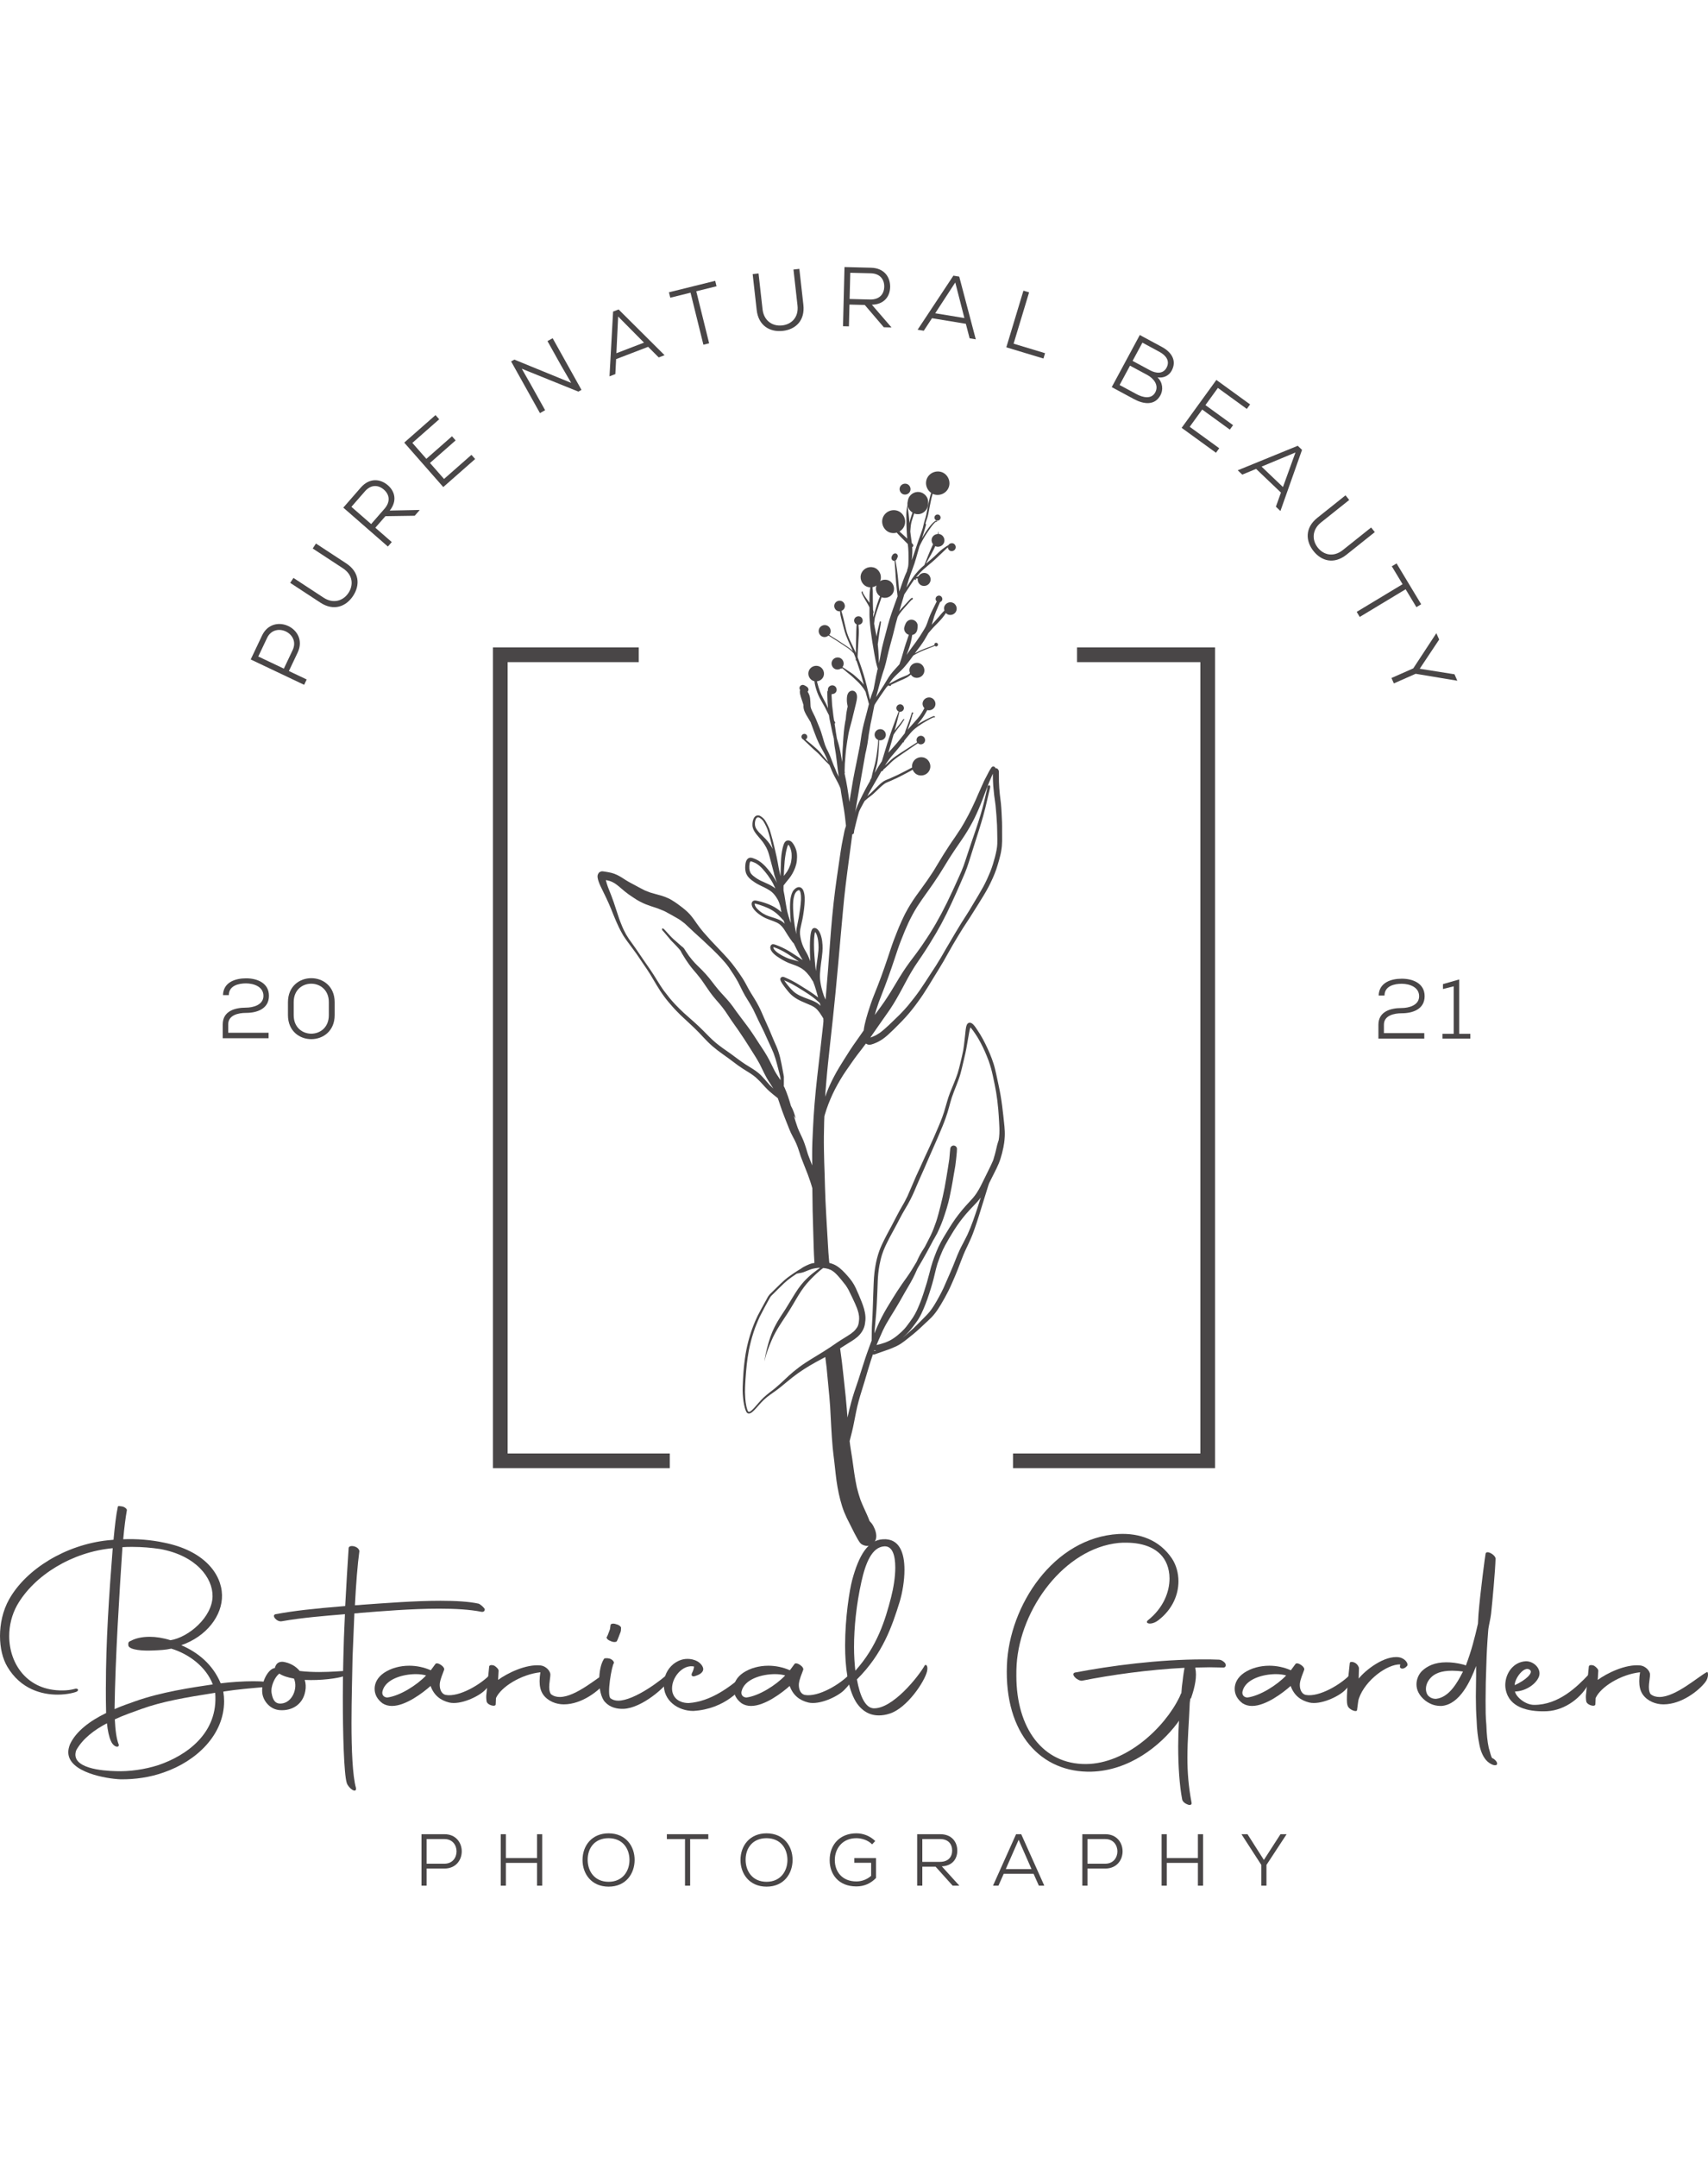 <?xml version="1.0" encoding="UTF-8"?>
<svg id="a" data-name="Layer 1" xmlns="http://www.w3.org/2000/svg" viewBox="0 0 1999.49 2523.43">
  <defs>
    <style>
      .b {
        fill: #494647;
      }
    </style>
  </defs>
  <g>
    <path class="b" d="M499.44,2185.92v20.04h-6.02v-60.22h26.93c26.93,0,26.93,40.09,0,40.17h-20.9ZM499.44,2180.24h20.9c18.84,0,18.84-28.82,0-28.82h-20.9v28.82Z"/>
    <path class="b" d="M628.71,2205.96v-26.67h-36.48v26.67h-6.02v-60.22h6.02v27.87h36.48v-27.87h6.02v60.22h-6.02Z"/>
    <path class="b" d="M742.93,2176.02c-.09,15.74-10.06,31.06-30.45,31.06s-30.54-15.31-30.54-31.14c0-16.95,11.01-31.23,30.54-31.23,20.39.08,30.54,15.23,30.45,31.31ZM712.48,2201.4c16.43,0,24.35-12.47,24.43-25.38,0-13.51-8-25.55-24.43-25.63-16.17,0-24.69,11.44-24.52,25.63.17,13.16,8.09,25.38,24.52,25.38Z"/>
    <path class="b" d="M801.92,2151.42h-21.25v-5.68h48.52v5.68h-21.25v54.54h-6.02v-54.54Z"/>
    <path class="b" d="M927.85,2176.02c-.09,15.74-10.06,31.06-30.45,31.06s-30.54-15.31-30.54-31.14c0-16.95,11.01-31.23,30.54-31.23,20.39.08,30.54,15.23,30.45,31.31ZM897.39,2201.4c16.43,0,24.35-12.47,24.43-25.38,0-13.51-8-25.55-24.43-25.63-16.17,0-24.69,11.44-24.52,25.63.17,13.16,8.09,25.38,24.52,25.38Z"/>
    <path class="b" d="M1020.99,2157.62c-4.9-4.91-12.04-7.23-18.49-7.23-16.43,0-25.29,12.22-25.21,25.72,0,13.16,8.34,24.86,25.21,24.86,6.02,0,12.3-2.07,17.29-6.54v-15.23h-19.7v-5.59h25.46v23.31c-6.19,6.37-13.68,9.89-23.06,9.89-20.99,0-31.23-14.37-31.23-30.63-.09-18.41,12.22-31.48,31.23-31.48,8,0,16,3.01,22.11,9.03l-3.61,3.87Z"/>
    <path class="b" d="M1123.08,2205.96h-7.83l-19.96-22.19h-15.57v22.19h-6.02v-60.22h27.01c13.42,0,19.87,8.95,19.96,19.1.08,9.38-5.42,17.89-18.15,18.49l20.56,22.63ZM1079.72,2151.42v26.67h20.65c9.64,0,14.28-5.68,14.28-13.25s-4.64-13.42-13.94-13.42h-20.99Z"/>
    <path class="b" d="M1209.95,2192.02h-34.93l-6.19,13.94h-6.37l27.02-60.22h6.02l27.02,60.22h-6.37l-6.19-13.94ZM1177.43,2186.52h30.11l-15.06-34.24-15.05,34.24Z"/>
    <path class="b" d="M1273.07,2185.92v20.04h-6.02v-60.22h26.93c26.92,0,26.92,40.09,0,40.17h-20.91ZM1273.07,2180.24h20.91c18.84,0,18.84-28.82,0-28.82h-20.91v28.82Z"/>
    <path class="b" d="M1402.35,2205.96v-26.67h-36.47v26.67h-6.02v-60.22h6.02v27.87h36.47v-27.87h6.02v60.22h-6.02Z"/>
    <path class="b" d="M1479.58,2175.85l19.44-30.11h7.06v.17l-23.48,35.78v24.26h-6.02v-24.26l-23.14-35.78v-.17h6.97l19.18,30.11Z"/>
  </g>
  <g>
    <g>
      <path class="b" d="M1015.91,1185.07c.03-.09.06-.18.09-.26.03-.09.05-.19.08-.29-.05.19-.11.36-.16.55Z"/>
      <path class="b" d="M1060.13,778.75s-.03.03-.05.05c0,0,0,0,0,0,.02-.02.04-.04.05-.06Z"/>
      <path class="b" d="M1064.68,757.14s-.03.09-.05.13c-.02.06-.03.13-.05.19.03-.11.07-.22.1-.32Z"/>
      <path class="b" d="M1060.53,752.95s.02-.06.03-.09c.02-.08.04-.15.07-.23-.03.11-.07.21-.1.31Z"/>
      <path class="b" d="M959.48,815.97s0,0,0,0c-.03-.06-.07-.13-.11-.19.04.07.07.13.11.2Z"/>
      <path class="b" d="M1068.07,647.78s0,.06,0,.09c0,.07,0,.14,0,.21,0-.1.01-.2.02-.3Z"/>
      <path class="b" d="M1005.39,742.34s0,.01,0,.02c0,.06,0,.12,0,.18,0-.07,0-.13,0-.2Z"/>
      <path class="b" d="M1094.03,604.6c-.47,1.87.7,3.93,2.61,4.37,1.9.44,3.88-.68,4.37-2.61.47-1.87-.7-3.93-2.61-4.37-1.9-.44-3.88.68-4.37,2.61Z"/>
      <path class="b" d="M1057.95,578.41c3.41.79,6.93-1.21,7.79-4.64.85-3.33-1.24-7-4.64-7.79-3.41-.79-6.93,1.21-7.79,4.64-.84,3.33,1.24,7,4.64,7.79Z"/>
      <polygon class="b" points="888.48 1177.49 888.48 1177.49 888.48 1177.5 888.48 1177.49"/>
      <path class="b" d="M1176.17,1330.38s0,.04,0,.06c0,.13-.01.26-.02.39,0-.15.02-.29.03-.44Z"/>
      <path class="b" d="M1175.85,1317.57c0,.06,0,.13.01.2,0,.07.02.14.02.21-.01-.13-.02-.27-.04-.41Z"/>
      <path class="b" d="M1134.5,1207.95s0,0,0,0h0s0-.01,0-.02h0Z"/>
      <path class="b" d="M1174.53,1342.91c.85-4.1,1.42-8.29,1.64-12.48.02-.48.05-.96.08-1.44.18-3.75-.07-7.5-.38-11.23-.33-3.93-.79-7.86-1.23-11.78-.93-8.34-1.92-16.67-3.36-24.94-.71-4.06-1.55-8.1-2.39-12.13-.84-4.04-1.69-8.08-2.6-12.1-.92-4.11-1.83-8.24-3.12-12.25-1.27-3.98-2.69-7.92-4.33-11.77-3.3-7.79-7-15.43-11.35-22.68-1.07-1.77-2.23-3.49-3.37-5.21-1.35-2.06-2.72-4.17-4.38-6-1.15-1.25-2.74-2.52-4.54-2.49-1.47.02-2.66,1-3.27,2.27-.85,1.81-1.18,3.86-1.42,5.84-.26,2.02-.43,4.06-.65,6.09-.22,2.04-.46,4.08-.69,6.12-.44,3.91-.85,7.83-1.52,11.73l.02-.08c0,.06-.02.12-.03.18h0c-.86,4.5-1.93,8.96-2.99,13.41-.55,2.3-1.1,4.61-1.68,6.9-.56,2.21-1.2,4.39-1.85,6.58v.02s-.01.03-.02.05h0s0,.04-.02.06c-1.31,3.87-2.73,7.68-4.3,11.47-1.56,3.81-3.17,7.59-4.68,11.42-1.44,3.68-2.61,7.45-3.67,11.25-1.08,3.84-2.18,7.67-3.37,11.47-.62,1.87-1.26,3.74-1.93,5.59-1.4,3.87-2.97,7.68-4.59,11.47-1.75,4.08-3.52,8.16-5.27,12.24-3.35,7.79-7.09,15.42-10.6,23.14-1.74,3.81-3.45,7.62-5.19,11.42-1.67,3.63-3.39,7.25-5.03,10.9-3.46,7.71-6.54,15.58-10.05,23.28-1,2.03-2.01,4.06-3.07,6.08-.97,1.88-2.07,3.7-3.13,5.53-2.08,3.61-4.12,7.24-6.02,10.94-1.99,3.86-3.97,7.71-6.02,11.53-2.02,3.79-4.09,7.55-6.09,11.35-1.98,3.76-3.86,7.58-5.69,11.42-.58,1.21-1.13,2.47-1.63,3.72-.47,1.19-.98,2.37-1.39,3.58-.5,1.46-1,2.92-1.45,4.39-.44,1.43-.81,2.86-1.2,4.32-.65,2.48-1.18,5.01-1.64,7.53-.52,2.88-.99,5.76-1.34,8.66-.51,4.28-.78,8.58-.95,12.9-.18,4.4-.35,8.8-.51,13.2-.3,8.2-.47,16.41-.86,24.61-.16,3.06-.32,6.12-.51,9.18-.17,2.8-.33,5.6-.34,8.4,0,2.78-.08,5.55-.12,8.33-.01.84-.03,1.67-.04,2.51,0,.25.02.49.03.73-1.09,2.94-2.18,5.88-3.25,8.83-1.4,3.85-2.82,7.71-4.11,11.6-2.79,8.44-5.38,16.93-8.11,25.38.04-.15.1-.31.14-.47-.29.93-.6,1.84-.9,2.76-1.33,4.06-2.75,8.09-4.11,12.14-1.38,4.1-2.55,8.26-3.69,12.43-1.59,5.79-2.94,11.63-4.3,17.46-.27-3.58-.56-7.15-.84-10.73-.69-9.1-1.7-18.18-2.68-27.25-.4-3.81-.81-7.61-1.22-11.41,0,.08.01.15.02.23-1.11-10.59-2.35-21.18-3.89-31.72.81-.53,1.62-1.04,2.43-1.56,2.37-1.53,4.77-3.02,7.18-4.52,2.36-1.46,4.74-2.91,7.01-4.5,1.24-.87,2.44-1.79,3.59-2.78,1.1-.94,2.07-1.97,3.01-3.05.01-.02.03-.04.04-.05.04-.05.08-.1.13-.15,0,0,0,0,0,0,.88-1.08,1.71-2.2,2.44-3.38,1.64-2.6,2.68-5.43,3.21-8.46.5-2.9.79-5.83.6-8.78-.39-5.99-2.29-11.81-4.49-17.36-2.1-5.3-4.32-10.57-6.71-15.73-1.23-2.65-2.65-5.24-4.31-7.63-1.65-2.38-3.46-4.6-5.37-6.76-3.86-4.4-7.88-8.7-12.89-11.82-1.14-.72-2.38-1.36-3.63-1.86-1.38-.55-2.79-1.1-4.25-1.42-.2-.04-.4-.07-.59-.11-.13-1.26-.27-2.52-.4-3.78.03.25.06.5.08.75-.01-.14-.03-.28-.04-.43-.6-5.75-.91-11.56-1.25-17.33-.41-6.93-.82-13.85-1.22-20.78-.6-10.46-1.23-20.9-1.7-31.37-.47-10.24-.67-20.5-.98-30.75-.29-9.73-.76-19.47-.82-29.2-.03-5.09-.16-10.19-.06-15.28.11-5.58.22-11.15.32-16.72.08-2.25.18-4.5.26-6.74.23-.77.42-1.54.65-2.31,1.22-4,2.5-7.99,4.03-11.88,1.52-3.88,3.13-7.72,4.87-11.51,3.62-7.75,7.82-15.14,12.37-22.37,2-3.14,4.15-6.18,6.28-9.25,1.59-2.29,3.13-4.6,4.77-6.86,1.87-2.58,3.7-5.22,5.65-7.75,1.79-2.34,3.58-4.67,5.39-6.98,1.58-2,3.05-4.08,4.57-6.12.04.03.07.06.12.09.35.22.72.41,1.1.57.5.26,1.02.49,1.57.62.17.04.36.07.54.09,1.94.18,3.86-.46,5.66-1.12,3.67-1.34,7.24-3.12,10.45-5.35,2.16-1.49,4.18-3.12,6.13-4.86,4.55-4.08,8.87-8.39,13.16-12.74,2.47-2.51,4.99-5.02,7.33-7.66,1.42-1.62,2.85-3.23,4.28-4.85,1.38-1.56,2.64-3.24,3.96-4.85,2.16-2.66,4.21-5.44,6.23-8.22,2.18-3.01,4.37-6.01,6.41-9.13,2.27-3.47,4.51-6.95,6.7-10.47,1.89-3.03,3.73-6.1,5.58-9.16,3.88-6.39,7.91-12.69,11.65-19.16,3.67-6.37,7.13-12.85,10.86-19.19,3.82-6.49,7.72-12.95,11.7-19.33,3-4.73,6.13-9.37,9.16-14.05,3.14-4.85,6.21-9.74,9.24-14.67,3.94-6.42,8.04-12.78,11.54-19.46,1.84-3.5,3.53-7.06,5.16-10.66.79-1.75,1.5-3.53,2.24-5.29.64-1.55,1.24-3.14,1.78-4.73,1.19-3.61,2.32-7.23,3.33-10.91.53-1.94,1.02-3.88,1.5-5.83.43-1.75.82-3.54,1.09-5.32.27-1.79.56-3.57.71-5.37.17-1.97.24-3.91.3-5.88.05-1.77,0-3.55,0-5.32-.02-2.08-.03-4.16-.03-6.24,0-3.48.06-6.97-.07-10.44-.14-3.74-.32-7.49-.52-11.22-.2-3.53-.39-7.06-.75-10.57-.39-3.8-.96-7.57-1.37-11.37.02.14.04.29.05.44-.49-4.94-.91-9.9-1.01-14.86-.04-2.48-.05-4.97-.05-7.45,0-1.25,0-2.51,0-3.77,0-1.63-.72-3.33-2.21-4.15-.59-.32-1.24-.4-1.85-.28-.13-.61-.47-1.17-.99-1.55-1.1-.79-2.81-.59-3.58.57-.33.51-.67,1-.99,1.52-.3.45-.6.88-.9,1.33-.63.98-1.15,2.01-1.68,3.04s-1.05,2.07-1.58,3.1c-.82,1.62-1.66,3.22-2.52,4.81-.94,1.72-1.72,3.51-2.51,5.3-.86,1.95-1.73,3.91-2.62,5.85.06-.13.12-.27.19-.4-2.08,4.44-3.97,8.96-5.93,13.46,0,0,0-.02.01-.02,0,.01-.01.03-.02.04-.02.04-.03.08-.05.11,0-.02.02-.04.02-.06-.02.03-.03.07-.04.1-.04.09-.07.16-.11.25.02-.06.04-.11.06-.16-.5,1.1-1.01,2.2-1.51,3.3.02-.03.03-.06.05-.09-2.27,4.94-4.64,9.88-7.2,14.69-1.51,2.83-3.04,5.65-4.62,8.45-1.26,2.26-2.61,4.46-3.95,6.67-2.35,3.65-4.73,7.26-7.19,10.83-2.22,3.2-4.47,6.39-6.6,9.66-2.19,3.36-4.36,6.73-6.51,10.12-3.93,6.21-7.55,12.6-11.43,18.84-.53.82-1.05,1.63-1.58,2.45-4.03,6.23-8.3,12.29-12.68,18.28-4.5,6.16-9.06,12.29-13.03,18.81-.95,1.54-1.94,3.08-2.81,4.67-1.07,1.94-2.13,3.89-3.2,5.83-.92,1.67-1.68,3.44-2.52,5.15-.69,1.41-1.36,2.83-2,4.28-.9,2.02-1.8,4.05-2.68,6.07-.81,1.84-1.52,3.72-2.28,5.58-1.38,3.37-2.69,6.78-3.97,10.19-2.58,6.82-4.77,13.79-7.1,20.7-2.49,7.4-5.05,14.78-7.73,22.12-2.58,7.07-5.34,14.07-8.17,21.05-2.81,6.94-5.21,14.02-7.4,21.17-1.41,4.62-2.73,9.27-3.77,13.99-.49,2.2-.85,4.45-1.13,6.71-2.77,3.97-5.55,7.94-8.34,11.89-2.51,3.56-5.07,7.11-7.42,10.78-2.55,3.97-5.11,7.94-7.6,11.96-1.76,2.85-3.54,5.71-5.31,8.57-2.16,3.5-4.12,7.1-6.04,10.73-3.22,6.12-6.14,12.37-8.62,18.83-.6,1.58-1.14,3.18-1.71,4.78.09-1.74.14-3.49.28-5.23.34-4.16.68-8.32,1.02-12.48,1.19-14.46,2.77-28.9,4.35-43.31,2.26-20.61,4.59-41.22,6.54-61.86,1.99-21.08,3.95-42.16,5.76-63.26.9-10.48,1.88-20.95,2.85-31.42.93-9.82,1.86-19.63,3.06-29.42,1.4-11.42,2.91-22.83,4.45-34.23,1.17-8.64,2.25-17.28,3.42-25.91.08,0,.16.02.25,0,.98-.15,1.71-1.03,1.69-2,0-.11,0-.22,0-.33.08-.77.2-1.53.33-2.3.76-3.27,1.56-6.53,2.39-9.79.38-1.49.76-2.97,1.16-4.46.3-1.11.6-2.23.9-3.35.33-1.24.64-2.49,1.02-3.71.21-.58.46-1.15.71-1.72.34-.72.68-1.43,1.02-2.15.98-1.93,2-3.83,3.07-5.71.64-1.12,1.26-2.26,1.89-3.39,1.22-1.08,2.43-2.17,3.7-3.19,1.75-1.38,3.51-2.76,5.29-4.09.17-.13.31-.27.48-.41.29-.26.58-.52.88-.78.33-.3.64-.59.96-.9.87-.81,1.74-1.62,2.6-2.44,1.61-1.54,3.23-3.08,4.85-4.61-.04.04-.09.08-.13.13,1.46-1.31,2.93-2.61,4.53-3.76,0,0,0,0,0,0,.04-.03.09-.06.13-.1-.04.03-.07.06-.11.08.57-.38,1.15-.74,1.75-1.07,1.84-.93,3.8-1.57,5.68-2.43,1.52-.7,3.04-1.4,4.56-2.1,1.79-.82,3.61-1.6,5.36-2.51,2.78-1.45,5.56-2.88,8.33-4.32,1.99-1.03,3.93-2.12,5.9-3.2.46-.26.92-.51,1.37-.76.05-.03.1-.07.15-.1,1.24,3.12,3.85,5.68,7.29,6.48,5.7,1.33,11.61-2.02,13.07-7.78,1.05-4.12-.59-8.52-3.79-11.09.08-.07.17-.13.25-.19.02-.02,0-.06-.03-.04-.1.06-.2.11-.3.16-1.13-.89-2.44-1.56-3.91-1.9-5.7-1.33-11.61,2.02-13.07,7.78-.33,1.3-.37,2.62-.2,3.91-.25.15-.5.29-.74.45-1.96,1-3.9,2.06-5.84,3.1,0,0,0,0,0,0-.02,0-.04.02-.06.03-.03.02-.05.03-.08.04.01,0,.02-.01.03-.02-2.4,1.19-4.78,2.42-7.17,3.63-1.02.52-2.05,1.04-3.07,1.55-.59.3-1.21.55-1.81.82-2.68,1.21-5.36,2.43-8.04,3.63-.88.39-1.78.72-2.69,1.06-1.36.54-2.69,1.13-3.92,1.92-.92.59-1.79,1.25-2.63,1.95-.38.32-.76.62-1.13.95l.02-.02s-.07.06-.11.1c-.01,0-.02.02-.03.03-.5.46-.99.92-1.49,1.38,0,0,.01,0,.02-.01-1.61,1.48-3.1,3.07-4.65,4.61-1.59,1.59-3.2,3.16-4.82,4.71-1,.89-2,1.76-3.01,2.63-.42.36-.83.72-1.25,1.07,1.53-2.85,3.04-5.71,4.67-8.51,2.56-4.4,5.15-8.78,7.64-13.22,1.33-2.38,2.67-4.77,4.04-7.13.07-.13.16-.25.23-.38.33-.02.67.02.96-.14.45-.24.82-.53,1.07-.97.15-.27.22-.58.3-.88.33-.26.66-.52,1-.79.25-.2.51-.43.75-.64.26-.22.51-.42.76-.64,1.09-.99,2.18-2,3.23-3.05,1.11-1.11,2.23-2.21,3.36-3.3-.01.01-.03.03-.05.04.34-.31.67-.62,1.01-.92.31-.27.6-.57.91-.83.36-.3.73-.59,1.09-.89.31-.26.62-.53.93-.77.69-.52,1.37-1.07,2.08-1.58.75-.53,1.48-1.07,2.23-1.61,3.81-2.68,7.68-5.28,11.53-7.92,1.84-1.28,3.71-2.54,5.54-3.81.97-.67,1.93-1.35,2.91-2.02,1.02-.7,2.07-1.35,3.11-2.02.6.56,1.28,1.03,2.12,1.23,2.68.62,5.44-.94,6.12-3.64.67-2.62-.97-5.49-3.64-6.12-2.68-.62-5.44.94-6.12,3.64-.34,1.34-.07,2.73.62,3.86-1.49.89-2.96,1.83-4.41,2.77-2.9,1.89-5.8,3.76-8.71,5.63-1.88,1.21-3.79,2.41-5.66,3.62-2.1,1.37-4.19,2.75-6.24,4.19-.96.67-1.88,1.37-2.82,2.06-.49.36-.96.76-1.43,1.15-.33.27-.66.53-.97.81-.96.87-1.92,1.73-2.85,2.62-.79.76-1.58,1.51-2.37,2.27,0,0,.01,0,.02-.01-.02.01-.03.03-.05.04l-.06.06s.02-.02.02-.02c-.74.67-1.48,1.35-2.24,1.99,1.1-1.71,2.17-3.45,3.37-5.09.71-.98,1.39-2,2.16-2.94.74-.92,1.46-1.83,2.19-2.75,1.6-1.87,3.21-3.72,4.8-5.6,1.77-2.08,3.55-4.14,5.23-6.29,1.22-1.58,2.44-3.17,3.65-4.75.07.07.03.2.13.22h.01c.27.07.57-.11.64-.38.11-.45.24-.89.36-1.33.91-1.19,1.86-2.35,2.78-3.54.02-.02.05,0,.06-.02,1.55-1.88,3.11-3.73,4.66-5.61,0,0-.01.01-.02.02.03-.03.05-.06.08-.09,0,0,0,0,0,0h0c.51-.58,1.02-1.17,1.55-1.73.56-.58,1.14-1.14,1.73-1.7-.02.02-.05.05-.07.07,1.66-1.51,3.45-2.91,5.28-4.21h-.02c1.38-.96,2.8-1.88,4.2-2.82.97-.66,1.99-1.25,3-1.86.99-.6,1.97-1.2,2.98-1.77,1.51-.85,3-1.71,4.54-2.52-.03.01-.06.03-.09.04,1.14-.6,2.29-1.15,3.49-1.63.16-.06.33-.11.5-.15.03,0,.05,0,.08-.01.12.12.28.2.46.23.56.06,1.06-.55.79-1.08-.43-.84-1.69-.5-2.36-.23-.82.33-1.64.66-2.44,1.03-.74.34-1.47.7-2.19,1.06-.4.2-.8.41-1.21.61-1.12.56-2.24,1.1-3.34,1.68-1.2.65-2.38,1.29-3.58,1.93-.34.18-.69.35-1.01.55-.49.29-.98.59-1.47.89-.71.43-1.42.87-2.14,1.3-.34.21-.67.45-1.01.67,1.5-1.75,3-3.5,4.39-5.34.84-1.12,1.66-2.24,2.46-3.4.75-1.11,1.45-2.24,2.16-3.38.68-1.11,1.31-2.26,1.96-3.39.29-.52.57-1.06.86-1.58.06.02.11.07.17.08,4.01.93,8.17-1.43,9.2-5.47,1-3.94-1.47-8.27-5.47-9.2-4.01-.93-8.17,1.43-9.2,5.47-.63,2.51.24,5.08,1.92,6.93-.92,1.72-1.86,3.44-2.87,5.11-.79,1.21-1.58,2.4-2.42,3.57-.81,1.13-1.69,2.2-2.56,3.28-1.48,1.73-2.98,3.44-4.51,5.14-1.71,1.9-3.44,3.79-5.11,5.74-.73.84-1.43,1.71-2.15,2.56.13-.36.26-.71.39-1.07.26-.7.52-1.4.77-2.11.13-.34.27-.69.38-1.04.34-1,.68-2,1.03-2.99.25-.76.54-1.53.76-2.31.37-1.25.74-2.5,1.1-3.75.24-.79.45-1.59.67-2.39.16-.64.34-1.28.51-1.91.1-.34.2-.68.3-1.02.53-.12.86-.73.62-1.24-.07-.15-.17-.27-.28-.4,0,0,.01.02.02.03-.08-.1-.15-.19-.26-.26-.2-.14-.45-.17-.68-.07-.19.09-.32.25-.38.45-.64,2.01-1.27,4.03-1.91,6.05.02-.03.02-.06.03-.1v.05c-.48,1.34-.94,2.69-1.4,4.04-.34.99-.73,1.97-1.11,2.94-.87,2.3-1.74,4.6-2.59,6.9-.14.36-.25.73-.37,1.09-.24.76-.5,1.52-.76,2.28-.1.31-.19.61-.27.91-1.62,1.98-3.18,4.01-4.78,6-1.6,2.01-3.22,4-4.85,5.98.06-.08.13-.17.21-.26-2.04,2.36-4.08,4.7-6.19,6.99-1.17,1.28-2.33,2.56-3.49,3.86-.02.02-.03.04-.05.06,2.09-7,4.14-14.01,6.08-21.05.07-.12.14-.25.21-.37-.01.02-.03.05-.05.07.54-.83,1.08-1.64,1.62-2.47.15-.22.28-.45.44-.67.22-.3.44-.6.66-.89.58-.79,1.17-1.59,1.76-2.38.16-.22.34-.44.51-.65.38-.49.76-.97,1.15-1.46.43-.54.85-1.08,1.26-1.63.35-.48.72-.96,1.07-1.43.15-.21.31-.4.46-.62.29-.41.56-.83.85-1.25.22-.32.45-.65.67-.97.49-.78,1.02-1.54,1.47-2.34,0,.01,0,.02-.01.03.03-.05.07-.11.1-.16.18-.05.33-.17.4-.35v-.05c.11-.25.04-.53-.18-.69-.19-.15-.44-.15-.65-.03-.39.21-.61.59-.84.96.01-.02.03-.05.04-.07-.34.51-.71,1-1.07,1.49-.19.26-.38.53-.57.78-.45.6-.9,1.2-1.35,1.81-.27.36-.55.7-.83,1.05-.72.91-1.44,1.83-2.17,2.73-.49.61-.98,1.22-1.47,1.82-.22.28-.43.57-.64.86-.5.68-1,1.37-1.51,2.05,0,0,0,0,0,0,1.12-4.21,2.23-8.43,3.3-12.65.63-2.49,1.26-4.99,1.87-7.48.16-.66.32-1.31.48-1.97,2.24.35,4.47-.96,5.05-3.21.58-2.3-.86-4.82-3.2-5.36-2.34-.54-4.76.84-5.36,3.2-.52,2.07.64,4.24,2.57,5.07-.23.6-.46,1.2-.69,1.8-1.07,2.8-2.13,5.59-3.18,8.41-1.53,4.13-3.1,8.27-4.53,12.44-1.67,4.85-3.39,9.7-4.89,14.6,0-.01,0-.02,0-.04-.18.55-.35,1.12-.51,1.69-.93,3.03-1.85,6.07-2.78,9.1-.65,2.14-1.33,4.28-1.96,6.43-.35,1.23-.73,2.44-1.11,3.66-1.39,2.12-2.78,4.24-4.09,6.41-1.5,2.45-2.91,4.95-4.34,7.43,0-.01,0-.03.01-.04.62-2.2,1.24-4.39,1.82-6.6.27-1.04.55-2.09.76-3.14.12-.6.26-1.19.36-1.79.1-.6.21-1.2.31-1.79.17-1.01.32-2.02.45-3.03.17-1.28.32-2.56.46-3.84.24-2.23.42-4.46.55-6.7.14-2.44.25-4.88.34-7.32.05-1.34.1-2.68.15-4.02,3.38.59,6.79-1.39,7.65-4.79.87-3.43-1.28-7.2-4.78-8.02-3.5-.81-7.12,1.25-8.02,4.78-.8,3.17,1.03,6.53,4.07,7.68,0,.11,0,.22-.01.33,0-.03,0-.05,0-.07-.07,1.03-.12,2.06-.19,3.09-.06.92-.16,1.83-.24,2.75-.16,1.81-.37,3.61-.57,5.4-.43,3.64-.99,7.26-1.62,10.87,0-.01,0-.03,0-.04-.1.54-.21,1.09-.31,1.64-.86,4.48-2.27,8.82-3.37,13.25-.56,2.27-1.07,4.55-1.58,6.83-.04.17-.08.34-.12.51-.25.39-.51.77-.72,1.18-.3.59-.57,1.16-.83,1.77-.07.17-.02.35,0,.52-1.94,3.35-3.9,6.69-5.67,10.14-2.44,4.77-4.87,9.56-7.18,14.39-1.11,2.33-2.06,4.73-2.99,7.13-.35.91-.71,1.82-.99,2.76-.27.89-.45,1.79-.64,2.7.27-1.69.54-3.38.81-5.07,0,.04-.02.08-.02.13.02-.11.03-.21.05-.31,0-.06.02-.13.03-.19,0,.02,0,.04,0,.07,2.73-16.27,5.64-32.49,8.49-48.72.88-5.04,1.77-10.07,2.66-15.1.28-1.19.61-2.38.86-3.57.55-2.59,1.07-5.17,1.53-7.78.38-2.09.66-4.22.94-6.32.2-1.5.38-2.99.57-4.48.34-1.91.69-3.82,1-5.74.37-2.21.74-4.44,1.12-6.66.54-2.55,1.06-5.1,1.63-7.64.28-1.26.5-2.52.75-3.78.28-1.37.56-2.74.82-4.12.28-1.46.59-2.91.87-4.36.14-.76.33-1.51.48-2.27.46-.81.92-1.61,1.42-2.4,3.38-5.21,6.94-10.33,10.48-15.44.97-1.4,2.01-2.74,2.99-4.12.05.02.09.05.14.06.03,0,.06.01.09.01.3.03.57-.17.6-.47.02-.15-.04-.3-.14-.42.35-.22.7-.44,1.06-.65,0,0,0,0,0,0,0,0,.01,0,.02-.01-.34.25-.3.81.14.93,0,0,.02,0,.03,0,.28.06.6.02.88.02.4,0,.81-.01,1.22-.02.29,0,.54-.26.52-.54,0-.19-.11-.36-.26-.46.63-.33,1.26-.67,1.9-.98,2.17-1.02,4.32-2.05,6.49-3.05,2.12-.98,4.28-1.88,6.43-2.81,1.02-.45,2.05-.92,3.02-1.46.94-.51,1.88-1.02,2.75-1.65.97-.7,1.92-1.44,2.86-2.17,1.17,1.67,2.82,3.02,4.91,3.51,4.67,1.09,9.51-1.66,10.71-6.38,1.16-4.58-1.71-9.62-6.38-10.71-4.67-1.09-9.51,1.66-10.71,6.38-.47,1.87-.14,3.76.57,5.48-.86.64-1.71,1.28-2.58,1.9h0c-.08.06-.17.11-.25.16-.18.07-.36.14-.53.21-.97.4-1.93.81-2.9,1.2-.55.23-1.1.44-1.65.67-.56.23-1.13.45-1.68.69-.61.26-1.2.52-1.81.77-.46.2-.91.43-1.38.65-.47.22-.93.44-1.38.68-.54.27-1.07.56-1.61.83-.96.49-1.91,1.03-2.87,1.54-1.09.58-2.18,1.15-3.27,1.73.02-.01.04-.03.06-.04-.81.43-1.63.85-2.43,1.27-.17.09-.34.18-.51.26,1.15-1.57,2.24-3.19,3.43-4.73.52-.61,1.03-1.23,1.54-1.84,0,0-.01.02-.02.03.83-.9,1.66-1.8,2.52-2.67.92-.92,1.84-1.81,2.78-2.7-.02.01-.03.02-.04.04,1.1-1,2.18-2.04,3.26-3.07.03-.03.05-.05.08-.08.47-.45.95-.88,1.42-1.34,1.55-1.52,2.99-3.16,4.39-4.82,0,0,0,0,0,0,0,0,0,0,0,0s0,0,0,0h0s.05-.06.07-.09c-.01.01-.02.03-.04.04.03-.04.06-.07.09-.11.04-.05.09-.1.13-.16-.01.01-.02.03-.04.04.82-.99,1.65-1.98,2.46-2.98,2.26-2.8,4.35-5.73,6.45-8.66,0,0,.02-.01.02-.02.32-.2.63-.43.96-.61.86-.48,1.71-.97,2.57-1.46,0,0-.01,0-.02,0,.02,0,.03-.02.05-.02.01,0,.02-.01.03-.02,0,0-.01,0-.02.01.97-.49,1.94-1,2.91-1.49.29-.15.58-.28.88-.42.62-.29,1.23-.58,1.85-.86.29-.14.58-.28.87-.41.5-.21,1.01-.42,1.5-.63.82-.35,1.62-.7,2.44-1.01,3.79-1.49,7.58-3,11.4-4.44.26.25.48.55.85.64,1.15.27,2.34-.41,2.63-1.57.29-1.13-.42-2.36-1.57-2.63-1.15-.27-2.34.41-2.63,1.57-.09.36.06.7.16,1.05-.3.11-.61.23-.92.34-.28.11-.55.22-.84.32-.83.32-1.66.64-2.48.97,0,0,.02,0,.02-.01-1.25.45-2.51.89-3.76,1.36,0,0,.02,0,.03,0-1.28.47-2.55.94-3.82,1.41.03-.01.05-.02.08-.03-.23.09-.44.18-.66.27-.49.21-.97.41-1.45.61-.4.17-.8.32-1.2.49-.14.06-.29.11-.43.18-.5.24-.99.47-1.49.7-.62.3-1.24.58-1.86.88-.16.07-.31.16-.46.24-.33.17-.67.35-1,.52-.54.29-1.09.57-1.64.86-.39.21-.78.45-1.17.68.47-.65.93-1.31,1.41-1.94,3.32-4.38,6.7-8.71,9.63-13.37,1.19-1.92,2.3-3.88,3.4-5.84.06-.08.1-.15.14-.24.18-.32.38-.64.56-.96.25-.45.49-.92.74-1.37,1.11-1.27,2.2-2.56,3.32-3.81.6-.68,1.2-1.36,1.81-2.05.45-.5.9-1.02,1.37-1.51,3.32-3.36,6.71-6.66,9.73-10.29,1.49-1.79,2.83-3.69,4.15-5.61.06-.09.12-.17.18-.26.92.95,1.99,1.74,3.35,2.05,3.95.92,8.04-1.4,9.04-5.39.75-2.94-.48-6.08-2.83-7.83.15-.13.29-.26.44-.39.03-.03,0-.06-.02-.05-.2.11-.39.24-.59.35-.71-.5-1.49-.92-2.38-1.13-3.95-.92-8.03,1.4-9.04,5.39-.35,1.37-.15,2.75.28,4.05-.91.93-1.83,1.84-2.68,2.8-1.27,1.43-2.5,2.88-3.71,4.34.02-.02.04-.05.06-.07-.03.04-.07.08-.1.12l-.06.08s.02-.02.03-.04c-1.24,1.43-2.49,2.86-3.75,4.27-1.35,1.49-2.73,2.97-4.06,4.5-.21.25-.4.52-.61.78.34-1.18.72-2.35,1.04-3.54.62-2.25,1.29-4.49,2-6.72,1.31-3.91,2.98-7.72,4.61-11.51.44-1.01.89-2.03,1.33-3.03.26-.59.48-1.18.71-1.78,1.24-.41,2.29-1.34,2.63-2.7.38-1.49-.21-3.07-1.35-4.02,0-.06.01-.11.01-.17,0-.02-.04-.03-.05-.02-.02.02-.05.05-.07.07-.41-.31-.88-.55-1.41-.67-2.1-.49-4.27.74-4.81,2.87-.37,1.44.19,2.95,1.26,3.91-.2.38-.44.73-.64,1.12-1.21,2.43-2.42,4.85-3.6,7.29-1.14,2.35-2.33,4.68-3.34,7.08-.96,2.27-1.87,4.56-2.62,6.91-.78,2.32-1.61,4.62-2.63,6.85-.92,1.8-1.99,3.51-3.05,5.23-1.02,1.63-2.03,3.28-3.07,4.9-.02.03-.04.06-.05.09-.02.03-.04.06-.06.09,0,0,0-.01.02-.02-.01.02-.02.04-.03.05,0,0,0,0,0,0,0,0,0,0,0,0-.06.1-.12.2-.19.3,0-.01.02-.03.03-.04-.08.12-.15.24-.23.36.02-.03.03-.05.05-.08-.1.15-.2.3-.3.45-.08.11-.15.23-.22.34-1.41,2.15-2.87,4.27-4.38,6.35-3.16,4.34-6.44,8.58-9.51,12.99-.52.75-1.05,1.48-1.56,2.23,1.15-2.93,2.32-5.85,3.28-8.84,1.51-4.7,2.71-9.49,3.34-14.39,0-.03,0-.05,0-.08,1.16-.26,2.27-.7,3.21-1.46,1.62-1.31,2.46-3.08,2.81-5.1.25-1.4.33-2.8.38-4.24.11-3.59-2.98-6.72-6.43-7.12-3.4-.4-6.22,1.57-7.63,4.55-.61,1.3-1.07,2.62-1.49,4.01-1.19,3.94,1.51,7.96,5.22,9.17-1.2,3.4-2.38,6.82-3.5,10.25-.91,2.79-1.8,5.58-2.57,8.41-.74,2.73-1.52,5.44-2.39,8.13.03-.08.06-.17.09-.26-.26.8-.52,1.58-.77,2.38.03-.09.06-.17.09-.26-.16.51-.33,1-.48,1.51.01-.04.02-.09.03-.13-.45,1.38-.9,2.75-1.39,4.12-.04.11-.08.22-.12.34-3.49,4.02-7.27,7.79-10.47,12.05-1.62,2.14-3.04,4.42-4.39,6.73-1.25,2.13-2.53,4.22-3.85,6.3,0,0,0-.01.01-.02-.06.09-.11.18-.17.26-.06.1-.13.2-.19.3,0,0,.01-.02.02-.03-.08.12-.16.25-.24.38,0,0,0,0,0-.01-.36.56-.72,1.13-1.08,1.69.04-.07.08-.14.13-.2-.15.23-.3.47-.45.7.01-.02.03-.04.04-.06-1.82,2.85-3.67,5.67-5.52,8.5-.39.6-.78,1.19-1.17,1.78.02-.07.03-.14.04-.21.99-3.94,2.1-7.84,3.18-11.74.69-2.47,1.34-4.94,1.96-7.42.71-2.45,1.44-4.89,2.2-7.32-.05.14-.09.28-.14.42.26-.8.53-1.61.79-2.42-.01.03-.02.06-.03.1.32-.98.65-1.95.96-2.93-.04.15-.1.3-.14.44.31-.97.65-1.93.95-2.91.61-2.08,1.23-4.16,1.74-6.27.51-2.16,1.01-4.32,1.5-6.48,1.03-4.5,2.12-8.97,3.35-13.42,1.17-4.22,2.36-8.44,3.44-12.68,1.12-4.36,2.1-8.76,3.25-13.12.68-2.6,1.44-5.18,2.17-7.77.41-.69.74-1.43,1.17-2.1,1.16-1.77,2.41-3.47,3.74-5.12,0,0,0,.01-.02.02.01-.01.02-.02.03-.04.02-.02.04-.04.05-.07,0,.01-.02.02-.02.03,1.32-1.52,2.63-3.04,3.96-4.55.95-1.06,1.89-2.12,2.83-3.18,1.47-1.65,2.88-3.35,4.48-4.88.23-.21.46-.4.71-.58,0,0,0,0,0,0,.18,0,.35-.04.51-.13.28-.18.46-.5.45-.84,0-.34-.19-.66-.49-.82-.28-.15-.58-.15-.87-.04-.05.02-.1.05-.15.08-.08.04-.15.07-.22.11-.1.07-.21.14-.3.22-.27.2-.52.42-.77.64-.45.41-.88.87-1.31,1.3-1.1,1.14-2.14,2.33-3.2,3.5-.88.97-1.79,1.92-2.68,2.88-.65.7-1.28,1.39-1.92,2.09-.59.66-1.19,1.31-1.78,1.96-.36.4-.73.79-1.08,1.2-.44.53-.83,1.09-1.26,1.63,1.18-3.99,2.39-7.98,3.62-11.97.79-2.56,1.53-5.14,2.28-7.72.02-.03.03-.06.05-.09,0,0-.01.02-.02.03,2.34-3.54,4.67-7.09,7.02-10.61,1.32-1.97,2.64-3.93,3.98-5.89.36-.53.8-1.01,1.19-1.52,0,.05,0,.1,0,.15.03.41.28.87.69,1,.01,0,.02,0,.03,0,.38.09.75-.24.75-.62,0-.25-.17-.49-.4-.58.01-.02.02-.04.03-.06.03-.04.06-.07.09-.11.03-.02.06-.04.09-.06.12-.06.24-.12.36-.17.08-.02.16-.05.24-.07.25-.05.51-.09.76-.11.3-.02.6,0,.91,0-.54,3.77,1.77,7.66,5.57,8.55,4.06.95,8.27-1.44,9.31-5.54,1.01-3.99-1.48-8.37-5.54-9.31-3.44-.8-6.86.87-8.5,3.87-.57.13-1.16.21-1.7.43-.38.16-.73.35-1.08.55.34-.42.66-.85.99-1.27-.02.02-.04.04-.05.06.03-.03.06-.07.09-.1,0-.01.02-.02.03-.03,0,0-.02.02-.02.03,1.12-1.28,2.25-2.54,3.42-3.77.5-.53,1-1.07,1.54-1.58.66-.63,1.32-1.27,1.97-1.9.19-.17.38-.34.57-.51,1.7-1.51,3.42-2.98,5.16-4.45,1.84-1.55,3.71-3.08,5.54-4.67.89-.78,1.79-1.56,2.67-2.36.92-.85,1.84-1.71,2.75-2.58,1.67-1.58,3.34-3.18,5.02-4.75-.01.02-.03.03-.04.05,2.54-2.33,5.01-4.75,7.51-7.14.13,1.97,1.44,3.81,3.44,4.28,2.48.58,5.03-.88,5.68-3.38.62-2.43-.91-5.1-3.38-5.67,0,0,0,0,0,0,.02-.01.03-.02.05-.03.03-.02,0-.06-.02-.05-.06.02-.12.05-.18.08-1.99-.39-3.94.52-4.94,2.21-1.47.81-2.88,1.72-4.25,2.67-1.5,1.02-2.95,2.12-4.35,3.29-1.47,1.23-2.86,2.56-4.25,3.89-1.27,1.21-2.55,2.41-3.83,3.62.05-.05.1-.09.14-.14-1.37,1.26-2.75,2.51-4.17,3.72-1.62,1.37-3.25,2.73-4.88,4.09-.21.17-.4.35-.61.53.12-.3.24-.61.36-.9.85-1.58,1.72-3.14,2.65-4.67,1-1.66,1.96-3.35,2.89-5.06,1.11-2.03,2.17-4.09,3.24-6.14.64-1.25,1.19-2.55,1.78-3.83.43.2.8.5,1.28.61,4.01.93,8.14-1.42,9.17-5.45.99-3.92-1.46-8.24-5.45-9.17-.43-.1-.85-.02-1.28-.05.04-.49.15-.97.17-1.46,0,0,0,0,0,0,0-.15.01-.28.02-.43v.02c.02-.46.03-.92.04-1.38,0-.03-.04-.04-.05,0-.2.73-.43,1.45-.67,2.17,0,0,0-.01.01-.02-.13.36-.26.71-.39,1.07-3.24.16-6.18,2.22-7.02,5.53-.58,2.31.12,4.67,1.53,6.48-.31.61-.62,1.22-.91,1.83.03-.06.06-.13.1-.19-.91,1.92-1.74,3.86-2.56,5.81-.8,1.9-1.6,3.8-2.38,5.7-.83,2.03-1.62,4.07-2.44,6.09-.36.92-.72,1.84-1.1,2.76-.29.72-.6,1.47-.78,2.24-.87.75-1.76,1.49-2.61,2.26-.46.42-.94.83-1.39,1.27-.4.4-.79.79-1.18,1.19-.4.4-.82.79-1.21,1.2-.42.46-.84.93-1.26,1.39-.79.88-1.56,1.77-2.32,2.68-.36.44-.73.85-1.08,1.3-.39.52-.79,1.04-1.18,1.55-.72.95-1.42,1.92-2.1,2.89-.32.46-.61.96-.92,1.45-.31.48-.61.96-.92,1.46.03-.05.06-.09.08-.14-.08.12-.16.25-.24.37.01-.02.03-.03.04-.05-.08.13-.17.25-.25.38,0-.01.01-.02.02-.03-.06.1-.13.2-.19.3.03-.05.06-.09.08-.14-.22.35-.44.69-.66,1.04.01-.02.02-.03.03-.05-.12.18-.24.37-.36.55,0,0,.01-.02.02-.03-.31.49-.62.97-.94,1.46.03-.05.06-.09.08-.14-.07.11-.13.2-.2.31.02-.03.04-.06.07-.1-.04.07-.08.13-.12.19,0,0,0,0,0,0,.01-.02.03-.05.04-.07-.86,1.31-1.71,2.63-2.57,3.95.95-3.23,1.89-6.46,2.91-9.68,1.43-4.25,2.97-8.45,4.54-12.65,1.48-3.95,2.8-7.98,3.97-12.05,1.24-4.36,2.46-8.71,3.71-13.06.07-.26.16-.51.24-.77.13-.3.27-.6.4-.9-.01.02-.03.05-.04.08.44-.9.86-1.81,1.32-2.71.49-.96.98-1.91,1.5-2.85.49-.88.97-1.77,1.49-2.65.64-1.06,1.27-2.13,1.91-3.19,0,0-.01.01-.02.02.43-.65.84-1.31,1.26-1.97.46-.71.92-1.42,1.38-2.13,0,0,0,0,0,0,.43-.65.88-1.28,1.32-1.92.46-.67.9-1.36,1.38-2.02,1.29-1.78,2.55-3.6,3.95-5.3,0,0,0,0,0,0,0,0,.01-.01.02-.02.01-.02.03-.04.04-.05,0,0,0,0,0,.01.61-.71,1.24-1.41,1.93-2.06.42-.38.85-.73,1.3-1.07,0,0,0,0,0,0,.06-.05.13-.09.2-.14.03-.01.05-.02.08-.04.12.16.31.27.53.27.39,0,.7-.37.64-.75-.05-.28-.16-.56-.42-.67-.22-.09-.4-.14-.64-.1-.38.05-.76.22-1.07.44-.21.14-.4.29-.6.44-.28.2-.56.4-.83.62-.48.4-.94.81-1.39,1.24-.58.56-1.14,1.14-1.66,1.73-.31.35-.63.68-.91,1.05-.82,1.06-1.64,2.1-2.46,3.16-.18.23-.34.47-.52.72-.45.65-.91,1.3-1.37,1.95-.34.48-.69.97-1.02,1.46-.22.31-.41.64-.61.96-.48.75-.94,1.49-1.42,2.24-.23.35-.47.7-.67,1.06-.69,1.2-1.37,2.4-2.06,3.6,0,0,0,0,0,0,.2-.61.37-1.23.57-1.84v.03c.08-.3.18-.59.27-.89,0,0,0,.02-.01.03.77-2.36,1.51-4.72,2.21-7.1.52-1.74.97-3.5,1.48-5.24,0,0,0,.01,0,.02.02-.06.04-.11.05-.17.09-.25.17-.5.2-.76.06-.51-.26-.91-.69-1.14.21-.81.38-1.63.62-2.43,0,0,0,0,0,.01,0-.01,0-.02.01-.03,0-.03.02-.06.02-.08v.04c.32-.96.64-1.91.98-2.86.32-.92.65-1.85.9-2.79.55-2,.98-4.02,1.35-6.06,0,0,0,.02,0,.03.33-1.77.66-3.53.99-5.29.33-1.74.69-3.47,1.05-5.21.67-3.27,1.32-6.54,2.33-9.72.07-.19.13-.37.2-.55.8.38,1.65.68,2.54.89,7.3,1.7,14.84-2.59,16.71-9.95,1.81-7.16-2.66-15.02-9.95-16.72-7.3-1.7-14.85,2.59-16.72,9.95-1.42,5.6,1.05,11.59,5.67,14.76-.01.03-.03.05-.04.08-.38.99-.67,2.01-.95,3.02-.28,1.02-.55,2.04-.78,3.08-1,4.32-1.95,8.65-2.75,13.01,0,0,0-.02,0-.02-.06.33-.12.66-.18.98,0,0,0-.01,0-.02-.15.82-.3,1.63-.45,2.45,0,0,0-.01,0-.02-.4,2.11-.84,4.21-1.43,6.28-.55,1.91-1.23,3.8-1.7,5.74-.49,2.08-.99,4.17-1.49,6.26-.02.08-.04.15-.05.22-.26.84-.53,1.68-.8,2.52-1.28,3.81-2.7,7.57-4.03,11.36-1.4,3.96-2.73,7.93-4.05,11.92-1.31,3.99-2.61,8.01-4.12,11.93.29-2.5.54-5.02.67-7.54,0-.2.02-.41.03-.61,0-.07,0-.13.01-.2.01-.27.02-.54.04-.81,0,.1-.01.2-.02.3.11-2.18.03-4.38-.12-6.56.27-.1.54-.23.76-.46.82-.87.72-2.14-.07-2.98-.25-.27-.5-.52-.75-.79-.14-.15-.3-.29-.44-.44-.11-.89-.16-1.8-.3-2.68-.36-2.3-.69-4.6-.98-6.9-.16-1.26-.3-2.53-.44-3.79,0-.13,0-.26,0-.39h0c.01-.22.02-.43.03-.65,0,.04,0,.08,0,.11.06-.93.15-1.85.22-2.78.06-.57.09-1.16.16-1.74.08-.7.13-1.41.24-2.11.09-.61.2-1.24.29-1.85.13-.61.28-1.22.42-1.82.12-.51.28-1,.42-1.5.29-1.04.63-2.08.97-3.11-.02.05-.03.1-.05.14.64-1.86,1.25-3.71,1.82-5.59.52.2,1.05.41,1.6.53.91.21,1.86.32,2.82.3,6.79-.11,11.81-5.7,11.94-12.31.01-.65,0-1.3.02-1.95.1-5.9-4.81-11.01-10.53-11.68-5.87-.68-11.54,3.19-12.98,8.93-.28,1.14-.52,2.31-.68,3.47-.14.97-.1,1.93,0,2.86-.91,3.66-1.37,7.44-1.39,11.21,0,1.87.07,3.74.07,5.61,0,1.9.02,3.8.07,5.69.05,2.27.17,4.53.27,6.79.12,2.35.22,4.71.39,7.06.07.97.19,1.94.29,2.92-1.4-1.35-2.82-2.69-4.26-4-1.6-1.45-3.24-2.88-4.83-4.35,2.99-1.74,5.31-4.6,6.24-8.22,1.78-7-2.61-14.7-9.75-16.36-7.14-1.66-14.53,2.54-16.36,9.75-1.78,7,2.61,14.7,9.75,16.36,2.36.55,4.72.41,6.92-.22.54.67,1.12,1.33,1.72,1.96.8.84,1.59,1.68,2.39,2.51,2.9,3.01,5.88,5.93,8.83,8.9.17,1.52.36,3.05.5,4.58.25,3.13.33,6.27.33,9.41,0,1.76,0,3.51,0,5.25,0,1.48-.07,2.95-.13,4.43-.04.84-.12,1.66-.26,2.49v-.06s0,.05,0,.07c0,.04-.01.07-.02.11,0-.03,0-.06.01-.09-.21.95-.44,1.88-.68,2.82-.11.31-.23.62-.35.92-.02.04-.05.08-.07.12-.25.39-.24.83-.09,1.23-1.76,3.84-3.41,7.74-4.82,11.73-1.49,4.19-2.93,8.39-4.39,12.59,0-.03,0-.05,0-.07-.04-.86-.12-1.72-.19-2.58-.26-3.02-.61-6.03-.92-9.05-.46-4.62-.89-9.25-1.57-13.85-.17-1.16-.34-2.31-.53-3.46-.19-1.19-.39-2.38-.59-3.57-.13-.78-.26-1.57-.39-2.35-.06-.37-.14-.74-.17-1.12-.01-.13-.03-.26-.04-.39.43-.26.84-.57,1.14-.96.31-.42.49-.94.61-1.45v-.05c.13-.16.23-.32.32-.49.16-.31.27-.56.38-.9.08-.25.11-.49.17-.75.1-.57-.04-1.17-.23-1.69-.19-.52-.51-.92-.91-1.28-.63-.58-1.64-.78-2.45-.6-1.09.25-2.02.97-2.61,1.9-.64.99-1.17,2.11-1.17,3.31,0,.57.09,1.11.32,1.64.12.25.29.52.46.73.18.21.4.38.61.55.2.18.48.27.73.38.09.04.18.07.28.1.16.04.33.05.49.08.26.03.51-.09.78-.14.01.14.02.29.04.43,0-.03,0-.05,0-.08.07,1.13.13,2.25.2,3.39.07,1.16.18,2.31.27,3.46.15,1.93.28,3.86.41,5.8.15,2.12.28,4.23.42,6.35.15,2.2.26,4.39.45,6.59,0,0,0-.02,0-.03.25,2.98.54,5.94.9,8.91.16,1.33.35,2.64.49,3.97.08.71.15,1.43.25,2.14.02.21.06.42.09.63-2.42,6.69-4.93,13.35-7.19,20.1-1.49,4.46-2.9,8.95-4.13,13.49-1.21,4.49-2.37,8.98-3.57,13.46-1.14,4.27-2.27,8.53-3.27,12.83-1.04,4.43-1.79,8.94-2.62,13.41.03-.17.06-.34.09-.51-.37,1.9-.8,3.78-1.2,5.66,0-.01,0-.03,0-.04-.07-2.24-.09-4.48-.18-6.71-.11-2.48-.22-4.96-.41-7.43-.17-2.28-.39-4.56-.61-6.83-.03-.36-.1-.71-.14-1.06.28-1.86.56-3.73.79-5.6.27-2.18.56-4.36.87-6.53.68-4.65,1.32-9.29,2.13-13.92,0,0,0-.02,0-.03h0s.01-.06.02-.09c.06-.32-.17-.66-.46-.77-.33-.13-.66-.02-.87.25-.1.12-.17.24-.24.39-.07.16-.07.32-.03.48-.55,2.22-1.12,4.43-1.63,6.66-.24,1.07-.51,2.13-.72,3.2-.24,1.17-.48,2.34-.7,3.51-.22,1.08-.37,2.17-.54,3.25-.21-1.15-.41-2.31-.65-3.46-.48-2.26-.96-4.52-1.39-6.79-.3-1.62-.57-3.26-.84-4.89.1-1.01.2-2.02.33-3.02.07-.56.14-1.12.22-1.68.1-.73.19-1.47.31-2.19.2-.9.49-1.77.76-2.65.21-.69.42-1.37.63-2.06.31-1,.64-2,.95-2.99-.02.04-.03.09-.05.13.69-2.02,1.35-4.05,2.03-6.07.7-2.1,1.45-4.2,2.18-6.29.47-1.37.92-2.74,1.37-4.1.43.17.85.35,1.31.46,5.66,1.32,11.52-2.01,12.98-7.72,1.41-5.55-2.06-11.66-7.73-12.98-2.93-.68-5.9-.1-8.3,1.39.22-.53.45-1.05.6-1.63,1.57-6.19-2.3-13-8.61-14.46-6.32-1.47-12.85,2.24-14.46,8.61-1.57,6.19,2.3,13,8.61,14.46.79.18,1.58.29,2.36.31-.34,2.88-.68,5.74-.83,8.63,0-.01,0-.03,0-.04-.11,2.31-.13,4.62-.14,6.94,0,.86.01,1.73.03,2.59-.27-.41-.55-.82-.83-1.23-.8-1.17-1.64-2.32-2.48-3.47.01.01.02.03.03.04,0,0,0,0,0,0,0,0,0,0,0,0h0s.03.04.04.05c-.04-.05-.08-.11-.12-.17.02.03.04.06.06.09-.06-.08-.11-.16-.17-.24.03.04.05.07.08.11-.46-.65-.92-1.3-1.38-1.95.03.03.05.06.07.1-.08-.11-.17-.23-.25-.35-.04-.06-.08-.11-.12-.16t0,0s0,0,0,0c-.02-.03-.04-.05-.06-.08v.02s0-.02,0-.03c-.01-.02-.03-.04-.04-.06.01.01.02.02.03.03-.4-.6-.8-1.22-1.17-1.84-.39-.64-.75-1.29-1.1-1.94.02.02.03.05.05.08-.16-.31-.3-.62-.43-.94-.02-.07-.04-.15-.07-.23.09-.14.14-.31.11-.5-.09-.59-.84-.83-1.26-.4-.39.41-.25,1.05-.1,1.53.13.38.27.75.45,1.12.16.33.33.67.49,1.01.32.71.68,1.4,1.05,2.09.7,1.3,1.42,2.6,2.18,3.86.69,1.16,1.39,2.32,2.07,3.48.31.53.63,1.06.93,1.6.35.63.7,1.27,1.05,1.89.32.62.62,1.25.93,1.87,0,1.87,0,3.73-.02,5.61-.03,2.18-.04,4.37.08,6.55.13,2.36.31,4.73.51,7.09,0-.02,0-.05,0-.07.01.12.02.24.03.36v-.13c0,.05,0,.11,0,.16,0,.06,0,.11.01.17,0-.02,0-.05,0-.07.03.35.06.7.09,1.04.37,4.5,1.04,8.97,1.69,13.44.3,2.11.59,4.23.93,6.33.38,2.35.79,4.7,1.19,7.04.76,4.55,1.49,9.1,2.43,13.62.49,2.36,1.02,4.74,1.67,7.07.32,1.14.64,2.28,1.01,3.4.01.03.02.07.03.1-.16.67-.3,1.34-.46,2-.33.12-.57.46-.33.82.03.04.09.03.13.07-.39,1.67-.8,3.33-1.14,5.01-1.09,5.39-2.09,10.8-3.08,16.2-.12.32-.24.65-.36.97-.85,2.27-1.69,4.54-2.44,6.84-.46,1.43-.87,2.87-1.28,4.32-.74-2.91-1.49-5.82-2.19-8.74-1.06-4.53-2.1-9.07-3.35-13.55-.69-2.46-1.38-4.93-2.12-7.38-.64-2.11-1.31-4.23-2.02-6.33-1.55-4.55-3.12-9.08-4.87-13.55,0-.02-.02-.05-.03-.07,0-.66,0-1.33.02-1.99.06-1.76.14-3.51.21-5.25,0,.03,0,.07,0,.11.04-.88.09-1.77.13-2.65,0,.05,0,.1,0,.16.09-1.52.19-3.04.27-4.56,0,.06,0,.11-.01.17.07-1.28.15-2.57.21-3.85,0,.01,0,.02,0,.03.12-2.08.25-4.17.35-6.25,0,.02,0,.04,0,.06,0-.11.01-.22.02-.33,0,.04,0,.07,0,.11,0-.06,0-.11.01-.17,0,0,0-.02,0-.03,0,0,0,.01,0,.02.01-.21.02-.42.03-.63,0,.02,0,.03,0,.05,0-.05,0-.09,0-.14,0-.02,0-.04,0-.06,0,0,0,.01,0,.02,0-.1.01-.2.02-.3.02-.34.03-.69.05-1.03.09-1.91.14-3.82.06-5.72-.08-1.93-.23-3.86-.4-5.78,2.21-.07,4.24-1.45,4.81-3.7.66-2.62-.97-5.51-3.65-6.14-.67-.16-1.35-.17-2-.07,0-.03,0-.05,0-.08,0-.04-.05-.04-.05,0,0,.04-.01.07-.02.11-1.9.34-3.55,1.7-4.06,3.69-.59,2.33.7,4.79,2.86,5.76-.06.66-.14,1.31-.19,1.97-.26,3.96-.31,7.93-.37,11.9-.04,2.21-.09,4.44-.14,6.66-.06,2.39-.15,4.78-.16,7.17,0,1.91-.03,3.83-.07,5.74-.18-.41-.33-.83-.52-1.24-.98-2.16-1.99-4.31-3.02-6.45-1.01-2.1-2.02-4.2-3.01-6.31-.99-2.12-1.88-4.29-2.73-6.46h0c-.41-1.14-.81-2.27-1.19-3.43-.37-1.14-.68-2.31-.98-3.47-.58-2.25-1.1-4.51-1.62-6.77-.49-2.16-.99-4.32-1.5-6.47-.52-2.24-1.21-4.44-1.84-6.65-.19-.67-.34-1.34-.52-2.01,1.83-.7,3.35-2.12,3.88-4.16.81-3.24-1.21-6.81-4.52-7.58-3.3-.77-6.72,1.18-7.58,4.52-.81,3.24,1.21,6.81,4.52,7.58.71.16,1.42.15,2.11.08,0,.35-.02.69.01,1.03.23,2.3.66,4.58,1.23,6.84.56,2.25,1.21,4.48,1.79,6.72,1.15,4.39,2.19,8.82,3.74,13.09.81,2.22,1.69,4.42,2.63,6.6.88,2.06,1.84,4.07,2.77,6.1.95,2.07,1.91,4.14,2.8,6.23-.34-.34-.66-.69-1.01-1.01-.43-.4-.86-.81-1.31-1.19-.43-.35-.86-.69-1.3-1.03-.9-.69-1.84-1.34-2.78-1.97-.91-.63-1.84-1.23-2.75-1.84-.97-.64-1.96-1.29-2.93-1.94-1.96-1.28-3.9-2.58-5.85-3.86-.55-.37-1.12-.71-1.68-1.07-.42-.26-.85-.52-1.27-.77-1.02-.62-2.02-1.25-3.03-1.86.01,0,.02,0,.03.01-1.2-.78-2.41-1.56-3.61-2.35-.04-.03-.09-.05-.13-.08.67-.78,1.21-1.68,1.48-2.74.93-3.66-1.36-7.69-5.1-8.56-3.73-.87-7.6,1.33-8.56,5.1-.93,3.66,1.36,7.69,5.1,8.56,2.29.53,4.55-.19,6.24-1.62.03.02.06.04.08.05-.02,0-.03-.02-.04-.03,1.64,1.07,3.26,2.15,4.91,3.18.92.57,1.83,1.13,2.75,1.69.75.45,1.49.93,2.23,1.39,1.29.86,2.57,1.71,3.86,2.56,1.33.88,2.68,1.76,4.02,2.65,1.35.89,2.71,1.79,4.06,2.71.64.44,1.28.9,1.92,1.35.58.43,1.14.88,1.7,1.34,0,0,0,0,0,0,.37.32.73.64,1.07.98.35.33.69.66,1.04,1,.59.59,1.17,1.19,1.74,1.8,0,0,0,0,0-.01.1.11.19.23.28.34.13.32.27.64.4.96.41,1.02.79,2.04,1.19,3.07.23.64.46,1.27.69,1.91-.02.51,0,1.03-.03,1.54-.01.4.25.75.58.95.01.01.04.03.06.04.08.05.16.08.24.1.01,0,.03-.01.04,0,1.27,3.73,2.55,7.47,3.73,11.23.77,2.48,1.52,4.96,2.25,7.44.29.97.55,1.95.82,2.92.29,1.03.59,2.05.85,3.07.29,1.12.57,2.23.87,3.35-.86-1.1-1.7-2.22-2.65-3.23-.83-.89-1.68-1.73-2.56-2.57-.75-.7-1.55-1.37-2.32-2.06-.84-.76-1.67-1.52-2.53-2.27-.52-.45-1.02-.92-1.55-1.35-.47-.39-.95-.77-1.44-1.15-.42-.33-.86-.63-1.3-.94-.38-.27-.75-.55-1.14-.8-1.11-.72-2.21-1.44-3.32-2.16-.96-.62-1.91-1.27-2.85-1.92-.52-.36-1.05-.7-1.57-1.06-.58-.39-1.16-.76-1.75-1.13.54-.72.96-1.54,1.19-2.46.94-3.7-1.37-7.76-5.14-8.64-3.78-.88-7.67,1.34-8.64,5.14-.94,3.7,1.37,7.76,5.14,8.64,2.1.49,4.18-.05,5.83-1.22.09.09.18.19.26.28.2.21.56.18.76-.02.22-.22.19-.54-.01-.76-.01-.01-.02-.02-.03-.03.37.28.73.58,1.08.88-.01-.02-.04-.03-.06-.06,1.56,1.4,3.12,2.79,4.74,4.11.93.77,1.86,1.52,2.8,2.27.7.56,1.39,1.13,2.09,1.7.84.74,1.68,1.48,2.5,2.23.79.74,1.57,1.48,2.36,2.22.82.76,1.65,1.52,2.46,2.28.75.7,1.47,1.44,2.18,2.18,1.72,1.89,3.36,3.84,4.87,5.9.8,1.12,1.58,2.28,2.23,3.49,0-.01,0-.02-.01-.03,0,.01.01.02.02.04.02.04.04.07.06.11-.02-.03-.03-.05-.04-.08.17.35.34.69.52,1.04h0c.23.9.45,1.8.68,2.7.56,2.21,1.23,4.4,1.87,6.59.46,1.56.86,3.13,1.27,4.7-.86,3.28-1.67,6.57-2.52,9.85-1.13,4.36-2.36,8.68-3.46,13.06-.48,1.88-.92,3.77-1.31,5.68-.48,2.36-.99,4.72-1.38,7.1-.35,2.12-.65,4.24-.95,6.36-.32,2.25-.68,4.51-1.04,6.76-1.24,6.59-2.64,13.15-3.93,19.74-1.33,6.73-2.83,13.44-4.01,20.2-.83,4.76-1.6,9.52-2.37,14.29-.63,3.87-1.32,7.74-1.97,11.61-.02-.19-.03-.37-.05-.56,0,.04,0,.08,0,.12-.24-2.65-.59-5.29-.98-7.91-.43-2.96-.89-5.93-1.38-8.88-.9-5.45-2.01-10.84-3.19-16.23.02-.03.08,0,.1-.04.1-.2.19-.39.19-.61,0-.19-.05-.38-.07-.55-.04-.42-.08-.83-.12-1.24,0,0,0,.01,0,.02-.02-.21-.02-.42-.03-.63.07-2.74.13-5.47.25-8.21,0,.07,0,.14,0,.21.01-.23.03-.46.04-.69.19-2.91.41-5.83.67-8.74.27-2.97.51-5.96.89-8.93.74-5.81,1.7-11.57,2.73-17.34,1.07-5.2,2.59-10.27,3.92-15.4,1.29-4.97,2.43-9.98,3.65-14.97.7-2.86,1.47-5.69,2-8.57.61-3.27.86-7.47-1.89-9.89-1.36-1.19-3.28-1.51-4.99-.95-1.51.49-2.69,1.65-3.39,3.05-1.11,2.2-1.24,4.64-1.27,7.06-.01,1.44.06,2.92.28,4.35.2,1.28.4,2.56.7,3.82-.24.94-.46,1.88-.65,2.83-.48,2.35-.88,4.72-1.16,7.11-.18,1.56-.3,3.14-.43,4.71-.21,1.04-.47,2.06-.66,3.1,0-.02,0-.05.01-.07-.02.12-.04.23-.06.34.02-.07.03-.16.05-.24-.73,3.93-1.19,7.9-1.59,11.87-.19,1.86-.34,3.73-.48,5.6-.15,1.89-.3,3.76-.38,5.66,0-.09,0-.16,0-.25,0,.1,0,.2-.01.3-.05.31-.04.63-.05.94-.02.38-.04.76-.06,1.14,0-.04,0-.08,0-.12-.02.38-.01.77-.03,1.15-.23,2.61-.44,5.22-.55,7.84-.18,4.31-.23,8.64-.28,12.97-.17-.94-.39-1.87-.56-2.81-1.09-6.26-2.23-12.53-3.93-18.65-.58-2.08-1.22-4.15-1.85-6.22-.05-.34-.1-.67-.15-1.01-.26-1.98-.66-3.94-.97-5.92-.32-2.1-.62-4.19-.91-6.29-.18-1.34-.42-2.66-.64-3.98.07-.03.15,0,.22-.04.53-.33.67-1,.37-1.54-.36-.64-.75-1.27-1.11-1.91-.01-.02-.03-.05-.04-.07-.3-1.8-.59-3.6-.82-5.41-.56-4.3-1.1-8.61-1.54-12.92,0,.03,0,.06,0,.09,0-.04,0-.08,0-.12,0-.08-.02-.15-.02-.23,0,.05.01.1.02.15-.21-2.66-.29-5.33-.44-8-.07-1.09-.12-2.18-.18-3.28.15-.45.19-.92.31-1.38,2.48.21,4.88-1.25,5.51-3.75.68-2.68-1-5.62-3.73-6.26-2.73-.64-5.56.97-6.26,3.73-.19.74-.16,1.49-.02,2.22-.07.07-.17.11-.23.19-.6.73-.6,1.69-.57,2.58.08,1.76.07,3.51.13,5.26.06,1.96.13,3.92.22,5.88.11,2.27.3,4.52.55,6.77-.74-1.66-1.46-3.33-2.25-4.97-.93-1.93-2-3.8-3-5.7.04.07.07.13.1.2-.22-.42-.44-.83-.66-1.24.04.06.07.13.11.19-.16-.3-.32-.59-.48-.89.04.06.07.13.1.19-.62-1.22-1.27-2.44-1.82-3.7-.55-1.25-1.07-2.5-1.58-3.77-1.2-3.31-2.28-6.66-3.1-10.08-.12-.58-.3-1.15-.43-1.72,3.71-.4,7.01-2.91,7.98-6.75,1.21-4.77-1.77-10.01-6.64-11.14-4.87-1.13-9.89,1.73-11.14,6.64-1.22,4.77,1.77,10.01,6.64,11.14.07.02.14,0,.22,0,.2,1.97.54,3.93,1.06,5.84.31,1.15.61,2.31.97,3.44.38,1.2.77,2.39,1.19,3.58.38,1.07.81,2.12,1.26,3.16.46,1.06.92,2.11,1.47,3.12,1.03,1.95,2.09,3.89,3.21,5.79,1.14,1.95,2.25,3.91,3.32,5.89-.03-.06-.05-.11-.08-.17.83,1.65,1.66,3.29,2.48,4.96.35.71.71,1.43,1.07,2.14.33.66.7,1.3,1.06,1.94.24,1.67.48,3.35.78,5.01.4,2.23.92,4.42,1.41,6.63.59,2.8,1.09,5.62,1.74,8.42.57,2.45,1.19,4.89,1.77,7.34.19,2.83.41,5.66.8,8.47.42,3.05,1.05,6.04,1.5,9.08.47,3.1.85,6.19,1.19,9.31.65,5.97,1.4,11.91,2.31,17.85-.81-1.56-1.63-3.12-2.36-4.72-.18-.4-.34-.82-.52-1.22-.44-1.1-.83-2.22-1.28-3.31-.54-1.29-1.13-2.55-1.7-3.82-.6-1.53-1.2-3.07-1.78-4.61-.79-2.11-1.56-4.22-2.43-6.3-.93-2.25-1.94-4.47-3.03-6.64-.39-.78-.82-1.54-1.22-2.31-.59-1.36-1.19-2.71-1.73-4.1.01.03.02.07.03.1-.02-.04-.03-.09-.04-.13-.02-.04-.03-.08-.04-.12.01.04.03.07.04.11-.96-2.75-1.72-5.54-2.51-8.34-.7-2.46-1.43-4.92-2.26-7.34-.88-2.53-1.87-5.02-2.91-7.5-.94-2.24-1.85-4.5-2.75-6.76-.93-2.35-2.03-4.6-3.2-6.83.08.15.16.3.24.45-1.07-2.03-2.07-4.09-2.9-6.22-.18-.53-.33-1.07-.47-1.6-.09-.46-.16-.93-.22-1.39-.13-1.87-.13-3.75-.27-5.62-.16-2.24-.3-4.56-.97-6.72-.5-1.64-1.27-3.17-2.2-4.6.93-.96,1.35-2.39.75-3.71-.13-.28-.3-.58-.46-.85-.49-.82-1.33-1.31-2.1-1.83-.79-.54-1.64-.87-2.51-1.27-1.89-.86-4.22.29-4.97,2.15-.51,1.27-.21,2.58.54,3.6-.36.82-.43,1.72-.36,2.6.04.59.11,1.18.22,1.76.49,2.38,1.28,4.68,2.05,6.98.38,1.15.78,2.29,1.14,3.45.27.91.54,1.82.84,2.72-.02.32-.03.63-.04.95-.09,2.51.59,5.03,1.62,7.29.94,2.09,2.07,4.09,3.3,6.02,1.17,1.81,2.26,3.66,3.3,5.55-.08-.14-.15-.29-.22-.42.18.34.36.68.53,1.02.02.04.04.08.06.12-.02-.03-.03-.06-.05-.08.02.04.05.08.07.13.15.41.23.83.38,1.23-.04-.1-.07-.2-.11-.29.08.21.15.42.23.63,0-.02-.02-.04-.02-.07.03.07.05.14.08.21.01.03.02.06.03.09,0,0,0-.02,0-.02.03.08.06.16.09.24.05.14.1.28.16.42,0,0,0,0,0-.01.27.72.53,1.44.8,2.16,0,0,0,0,0,.01.01.03.02.07.04.1,0-.02-.01-.04-.02-.05.01.03.03.07.04.1.01.04.03.08.04.12,0-.03-.02-.05-.03-.08.01.03.02.05.03.08,0-.03-.02-.05-.03-.08.01.04.03.07.04.11.01.04.03.07.04.11,0-.02-.02-.05-.03-.08.27.75.55,1.5.83,2.25-.04-.1-.07-.2-.12-.3.07.18.14.37.21.55,0,.02.01.03.02.05,0,0,0,.02.01.03.02.04.03.09.05.13-.01-.04-.03-.08-.04-.12.02.05.03.09.05.14-.02-.05-.03-.09-.05-.14.42,1.14.84,2.3,1.27,3.44,0-.01,0-.03-.01-.04.82,2.25,1.7,4.47,2.57,6.68.84,2.14,1.82,4.22,2.76,6.32.42.95.91,1.87,1.39,2.79.64,1.22,1.28,2.44,1.96,3.66,1.06,1.92,2.16,3.83,3.21,5.76,1.22,2.38,2.38,4.79,3.39,7.28.32.79.66,1.58.99,2.37-.36-.4-.71-.81-1.07-1.2-1.26-1.39-2.51-2.79-3.72-4.23-.66-.79-1.3-1.61-1.96-2.42-.41-.51-.81-1.05-1.24-1.54-.4-.46-.79-.92-1.19-1.37-.34-.4-.7-.78-1.06-1.16-.35-.38-.7-.77-1.08-1.13-.5-.48-.99-.98-1.51-1.44-.48-.43-.95-.87-1.43-1.3-1.7-1.54-3.44-3.04-5.19-4.53-1.72-1.46-3.5-2.87-5.25-4.29,0,0,0,0,0,0h0s0,0,0,0c0,0-.01,0-.02-.01-.49-.41-.97-.82-1.46-1.23-.09-.08-.18-.17-.27-.25.94-.41,1.71-1.16,1.97-2.23.45-1.78-.66-3.74-2.48-4.16-1.81-.42-3.7.65-4.16,2.48-.43,1.71.6,3.55,2.29,4.07.05.11.05.24.15.34.82.8,1.69,1.57,2.53,2.35.77.71,1.53,1.43,2.3,2.14,1.52,1.42,2.98,2.89,4.48,4.32.9.85,1.81,1.68,2.72,2.51.7.64,1.42,1.24,2.13,1.87.52.45,1.03.91,1.54,1.36.39.35.78.73,1.16,1.08.7.66,1.38,1.37,2.06,2.06,0-.01-.02-.02-.03-.03.02.02.04.04.05.06.02.02.03.03.05.05-.01-.01-.02-.02-.04-.03,1,1.11,2.01,2.21,3,3.31.97,1.07,1.98,2.1,2.99,3.12.92.93,1.87,1.84,2.8,2.76.58.58,1.16,1.15,1.74,1.73.27.27.53.56.79.84.94,2.27,1.85,4.55,2.83,6.8.88,2.01,1.81,4,2.83,5.95,1.09,2.1,2.23,4.17,3.35,6.25.97,1.85,1.91,3.7,2.76,5.61.42.96.78,1.94,1.17,2.91.25,1.69.47,3.38.74,5.07,1.03,6.31,2.14,12.6,3.2,18.9.53,3.14.92,6.31,1.33,9.47.22,1.6.35,3.21.53,4.8.08.79.18,1.57.26,2.35.09.95.16,1.91.34,2.85-.08.32-.15.64-.25.96-.59,1.81-1.22,3.62-1.59,5.48-.17.84-.33,1.7-.5,2.54-.38,1.93-.74,3.86-1.16,5.79-2.18,10.27-3.53,20.73-5.06,31.12-1.44,9.75-2.86,19.5-4.13,29.28-2.73,21.22-4.59,42.5-6.13,63.85-1.44,20.07-2.99,40.15-4.74,60.2-.12,1.38-.27,2.76-.4,4.14-.14-.29-.29-.58-.43-.87-.59-1.28-1.11-2.59-1.61-3.92-.53-1.53-1.02-3.07-1.48-4.63-.42-1.39-.76-2.79-1.13-4.19,0,.02,0,.04,0,.05-.22-1.05-.46-2.09-.69-3.14-.19-.87-.32-1.74-.47-2.61-.13-.78-.27-1.55-.36-2.33-.09-.87-.18-1.76-.27-2.63-.05-1.02-.14-2.04-.11-3.05.02-.93.05-1.86.07-2.8.29-4.24.69-8.47,1.27-12.68.27-1.99.58-3.97.83-5.95.29-2.3.55-4.6.75-6.91.13-1.4.16-2.79.2-4.19.03-1.39-.04-2.78-.1-4.17-.07-1.44-.26-2.87-.42-4.31-.15-1.31-.41-2.6-.71-3.89-.38-1.6-.83-3.2-1.46-4.73-.67-1.63-1.5-3.17-2.65-4.52-.86-1.01-2.05-1.93-3.39-2.17-1.23-.22-2.53.16-3.31,1.18-.66.88-1.04,1.93-1.32,2.98-.73,2.73-.98,5.56-1.21,8.37-.24,2.72-.25,5.48-.3,8.21-.06,2.7,0,5.41.05,8.11.05,2.77.21,5.54.35,8.32.03.53.05,1.05.07,1.56-.61-1.47-1.21-2.95-1.82-4.43-.7-1.66-1.45-3.31-2.33-4.88-.87-1.54-1.76-3.08-2.62-4.63-.49-.96-.96-1.93-1.42-2.92-.41-.92-.76-1.85-1.13-2.79-.27-.81-.57-1.6-.8-2.43-.24-.87-.48-1.74-.72-2.62-.5-2.29-.98-4.55-1.21-6.89-.06-.96-.08-1.91-.04-2.87.07-1,.2-1.98.36-2.95.28-1.45.59-2.89.92-4.34.63-2.71,1.22-5.41,1.78-8.13.57-2.79.97-5.62,1.38-8.43.38-2.62.65-5.25.87-7.88.12-1.41.17-2.81.22-4.22.09-2.84.04-5.77-.52-8.57-.58-2.9-1.56-6.09-4.53-7.32-2.84-1.17-5.89,1-7.68,3.03-1.08,1.24-1.85,2.76-2.4,4.31-.56,1.6-.98,3.23-1.27,4.9-.24,1.42-.46,2.85-.54,4.3-.05.88-.11,1.77-.16,2.65-.16,2.65-.08,5.32,0,7.98.03,1.2.07,2.41.14,3.61.07,1.44.12,2.88.24,4.32,0-.05-.02-.11-.02-.16.09,1.23.19,2.47.3,3.7.08.9.12,1.8.22,2.7.01.11.02.21.04.32-.28-.75-.57-1.49-.85-2.25-.61-1.79-1.23-3.57-1.78-5.37-.54-1.8-1.01-3.61-1.48-5.43-.3-1.38-.6-2.77-.86-4.16-.46-2.48-.9-4.96-1.29-7.45-.4-2.54-.75-5.09-1.21-7.62-.35-1.94-.74-3.88-1.13-5.81-.01-1-.02-2.01-.01-3.01,0-.92.02-1.85.04-2.79.84-1.2,1.75-2.34,2.69-3.46-.09.11-.19.22-.28.32,2.79-3.31,5.6-6.64,7.75-10.4,2.7-4.74,4.78-9.91,5.39-15.38.31-2.79.37-5.62.07-8.42-.16-1.46-.46-2.88-.9-4.28-.4-1.3-.94-2.55-1.5-3.79-.75-1.67-1.76-3.31-2.94-4.7-.93-1.08-2.24-2.19-3.67-2.46-1.18-.22-2.51-.2-3.56.5-1.04.71-1.78,1.6-2.32,2.74-.32.65-.58,1.32-.8,2-.38,1.17-.72,2.34-.99,3.53-.6,2.68-1.12,5.39-1.42,8.12-.33,2.99-.48,5.97-.6,8.97-.19,5.09-.36,10.2-.53,15.29,0,.19-.01.37-.02.56-.71-3.32-1.44-6.63-2.08-9.96-.41-2.14-.76-4.29-1.15-6.43-.43-2.42-.93-4.82-1.45-7.21,0,.03,0,.04,0,.07-.25-1.1-.51-2.2-.76-3.31,0,.04.02.07.03.11-.26-1.2-.55-2.4-.83-3.62h0c-.27-1.22-.55-2.44-.83-3.65-1.1-4.93-2.46-9.81-3.84-14.67-.39-1.37-.8-2.74-1.21-4.1-.33-1.05-.66-2.13-1.09-3.15-.55-1.3-1.13-2.56-1.75-3.83-.63-1.3-1.31-2.59-2.02-3.85-.78-1.39-1.67-2.76-2.82-3.88-.97-.94-2.01-1.84-3.15-2.54-1.12-.69-2.37-1.24-3.71-1.12-1.18.11-2.18.59-3.06,1.39-1.03.95-1.67,2.25-2.15,3.55-.5,1.38-.79,2.9-.89,4.35-.11,1.61-.09,3.23.32,4.81.37,1.46.95,2.83,1.7,4.14,1.55,2.69,3.59,5.07,5.59,7.43,1.59,1.87,3.19,3.71,4.67,5.67,1.46,2.09,2.81,4.24,4.02,6.5.64,1.29,1.22,2.6,1.77,3.94.76,2.15,1.39,4.33,1.98,6.53.59,2.24,1.21,4.47,1.78,6.71.58,2.25,1.17,4.49,1.78,6.73.28,1.05.55,2.11.82,3.17.21.84.49,1.66.69,2.5.08.39.14.79.22,1.19.14.63.33,1.24.52,1.85.32,1.07.68,2.12,1.03,3.17.59,1.77,1.17,3.55,1.75,5.32-.35-.7-.69-1.41-1.07-2.1-1.32-2.37-2.69-4.7-4.25-6.93-.82-1.16-1.62-2.34-2.49-3.45-.85-1.08-1.65-2.2-2.55-3.22-1.01-1.15-1.99-2.35-3.04-3.47-2.51-2.64-5.23-5.08-8.37-6.93-1.38-.82-2.84-1.53-4.35-2.09-.97-.36-1.95-.76-2.96-1.02-1.38-.37-2.87-.42-4.14.32-1.22.7-2.12,1.86-2.66,3.15-.72,1.7-1.01,3.51-1.16,5.35-.12,1.64-.21,3.32-.01,4.96.21,1.76.62,3.58,1.38,5.2.72,1.54,1.66,2.9,2.82,4.14,1.97,2.1,4.33,3.8,6.74,5.36.58.39,1.15.81,1.76,1.15.71.39,1.4.78,2.1,1.18,2.35,1.33,4.82,2.43,7.24,3.59,2.32,1.12,4.53,2.38,6.7,3.75.78.54,1.54,1.09,2.28,1.71.71.61,1.36,1.24,2,1.91,1.02,1.14,1.94,2.34,2.83,3.57.7,1.08,1.37,2.15,2.03,3.25.29.55.61,1.11.85,1.68.29.66.56,1.32.84,1.97.35,1,.69,1.98.98,2.98.28.95.52,1.9.75,2.86.09.42.17.84.25,1.26.23,1.38.45,2.77.71,4.15-3.24-2.97-6.97-5.51-10.9-7.44-4.04-1.97-8.28-3.48-12.6-4.68-1.18-.33-2.35-.63-3.54-.9-1.03-.24-2.11-.58-3.16-.64-.62-.04-1.24-.08-1.85.1-.59.17-1.11.48-1.57.88-.92.83-1.27,2.26-1.16,3.45.14,1.48.66,2.91,1.43,4.17,1.81,3.01,4.5,5.44,7.31,7.5,3,2.2,6.21,4.09,9.69,5.43,1.24.48,2.48.95,3.73,1.4,2.46.9,4.92,1.82,7.31,2.91.69.35,1.35.72,2.02,1.14.57.38,1.12.79,1.65,1.22.86.75,1.65,1.56,2.45,2.39.7.86,1.37,1.73,2.04,2.63,1.66,2.48,3.16,5.06,4.76,7.58,1.53,2.42,3.2,4.75,4.88,7.06.56.77,1.17,1.64,1.96,2.2.08.16.16.32.24.48,2.17,4.49,4.32,9.02,6.8,13.35,1.1,1.92,2.23,3.82,3.36,5.72-.32-.2-.64-.38-.95-.58-3.91-2.62-7.8-5.34-11.81-7.82-1.16-.72-2.31-1.48-3.5-2.16-1.2-.69-2.38-1.43-3.62-2.05-2.5-1.27-4.99-2.53-7.59-3.6-1.25-.51-2.49-1-3.76-1.46-1.12-.42-2.21-.81-3.42-.84-.99-.03-1.99.63-2.51,1.43-1.6,2.5-.12,5.7,1.55,7.76,1.91,2.34,4.31,4.28,6.84,5.9,1.03.66,2.05,1.33,3.09,1.98-.07-.05-.14-.09-.22-.15,1.46.96,3.01,1.81,4.56,2.62.82.42,1.63.87,2.47,1.26.85.38,1.69.81,2.56,1.14,1.8.7,3.62,1.34,5.43,2,.89.32,1.81.61,2.69.98.83.35,1.66.7,2.49,1.05,1.62.79,3.21,1.6,4.75,2.55,1.03.67,2.02,1.4,2.97,2.18.95.83,1.83,1.72,2.71,2.61,1.21,1.33,2.33,2.7,3.43,4.1.22.31.46.63.68.95,0-.01-.02-.02-.03-.03.79,1.18,1.56,2.36,2.25,3.6-.01-.02-.02-.05-.04-.07.24.43.46.82.79,1.2.08.09.2.12.28.2.01.04.03.07.04.11.64,1.74,1.3,3.48,1.95,5.21.47,1.36.87,2.74,1.3,4.1.67,2.09,1.24,4.23,1.84,6.35.31,1.1.62,2.2.93,3.29-.38-.29-.74-.6-1.13-.89-1.33-.99-2.65-2.01-4.02-2.96-1.46-1-2.88-2.04-4.37-2.99-1.61-1.01-3.21-2.04-4.81-3.07.03.02.06.04.08.06-2.03-1.29-4.08-2.54-6.13-3.82-2.2-1.35-4.38-2.76-6.65-4-2.27-1.25-4.54-2.52-6.89-3.6-1.33-.62-2.67-1.22-4.02-1.8-.54-.23-1.07-.48-1.64-.67-.53-.17-1.09-.41-1.66-.4-.55,0-1.09.09-1.57.39-.43.26-.72.52-1.03.91-.38.47-.44,1.15-.4,1.73.04.61.25,1.18.48,1.75.61,1.49,1.51,2.81,2.41,4.13,1.31,1.92,2.72,3.77,4.17,5.59,1.36,1.72,2.7,3.44,4.21,5.01,2.53,2.61,5.47,4.79,8.62,6.6,3.1,1.78,6.38,3.22,9.68,4.58,2.35.97,4.69,1.94,7,3.02.97.51,1.94,1.02,2.87,1.6.69.46,1.35.95,1.99,1.46.55.48,1.07.98,1.58,1.5,1.07,1.22,2.13,2.46,3.08,3.77,0-.01-.02-.03-.02-.04.02.03.04.06.07.09,0,.01.01.02.02.03h0c1.49,2.11,2.79,4.37,4.2,6.55.07,1.01.13,2.02.1,3.03,0,.23-.01.46-.02.69-.15,1.5-.28,3-.43,4.5-.97,9.32-2.06,18.62-3.13,27.92-1.23,10.78-2.46,21.57-3.73,32.36-1.25,10.62-2.2,21.27-3.12,31.93-.84,9.74-1.34,19.51-1.84,29.27-.5,9.83-.97,19.7-.94,29.55,0,4.23.04,8.47.06,12.71-.47-1.17-.91-2.34-1.37-3.52-1.22-3.09-2.41-6.2-3.57-9.31-.78-2.58-1.54-5.16-2.36-7.72-.87-2.69-1.72-5.4-2.77-8.03-2.07-5.16-4.79-10.02-6.82-15.2-1.72-4.78-3.22-9.64-4.66-14.52.75,1.12,1.53,2.22,2.23,3.37t.01.01s.04,0,.03-.04c-1.39-5.05-2.98-10.12-5.59-14.65-2.11-7.24-4.34-14.43-7.43-21.33-.27-.6-.66-1.14-.95-1.73.01-.47.06-.94.06-1.41-.02-2.66-.01-5.32.03-7.99.03-.55.09-1.11.02-1.66-.09-.7-.21-1.4-.34-2.09-.1-.56-.22-1.11-.32-1.67-.21-1.12-.43-2.25-.64-3.38-.45-2.41-.88-4.82-1.36-7.22-.53-2.65-1.1-5.29-1.7-7.92-.52-2.29-1.24-4.54-1.94-6.78-1.43-4.61-3.57-8.99-5.49-13.41-1.92-4.41-3.64-8.89-5.57-13.3-1.91-4.39-3.96-8.73-5.88-13.12-1.94-4.44-3.79-8.94-6.02-13.24,0,0,0,0,0,0-.01-.02-.02-.04-.03-.06,0,.02.01.03.02.04-.03-.05-.06-.11-.09-.17-.04-.08-.08-.16-.12-.24,0,0,0,.01,0,.02-1.51-2.87-3.05-5.72-4.78-8.46-1.67-2.66-3.33-5.32-4.95-8-3.11-5.16-5.64-10.67-8.88-15.75-2.61-4.11-5.44-8.08-8.3-12.01-2.94-4.05-6.04-7.93-9.37-11.66-6.41-7.14-13.18-13.97-19.73-20.99-3.02-3.3-6.01-6.62-8.93-10-2.73-3.15-5.18-6.52-7.61-9.91-1.17-1.68-2.34-3.35-3.53-5.02-1.39-1.94-2.88-3.77-4.44-5.57-1.74-2.01-3.73-3.74-5.72-5.49-2-1.76-4.19-3.34-6.32-4.94-1.85-1.39-3.71-2.79-5.65-4.04-2.46-1.6-4.91-3.19-7.6-4.39-2.54-1.13-5.09-2.24-7.77-3-4.55-1.29-9.14-2.45-13.66-3.85-2.03-.75-4.02-1.53-6.02-2.35-3.72-1.81-7.34-3.81-10.98-5.78-3.78-2.05-7.65-3.94-11.27-6.26-.06-.04-.13-.08-.19-.12.02.01.03.03.05.04-3.21-2.07-6.37-4.17-9.81-5.86-2.25-1.09-4.63-2.02-7.04-2.61-2.35-.57-4.75-.95-7.14-1.34-1-.16-2-.35-3.01-.45-1.3-.13-2.33.27-3.46.87-1.07.56-1.67,1.66-2.12,2.72-.53,1.22-.52,2.82-.29,4.1.24,1.35.56,2.67,1.01,3.97.64,1.89,1.38,3.73,2.23,5.53,2.14,4.58,4.44,9.08,6.62,13.65,2.1,4.38,4.07,8.81,5.89,13.32,3.85,9.56,7.55,19.25,12.68,28.21.61,1.08,1.18,2.23,1.87,3.26.77,1.15,1.55,2.29,2.32,3.44,1.41,2.08,2.93,4.07,4.43,6.08,2.85,3.79,5.67,7.59,8.42,11.46-.02-.04-.05-.07-.07-.11,2.59,3.77,5.13,7.57,7.69,11.37,2.81,4.17,5.77,8.27,8.37,12.57,2.52,4.14,4.94,8.34,7.44,12.5,1.41,2.35,2.84,4.67,4.35,6.96,1.42,2.18,2.95,4.29,4.46,6.4,2.93,4.07,6.23,7.84,9.51,11.63,1.62,1.88,3.37,3.65,5.06,5.47,1.55,1.66,3.16,3.3,4.81,4.86,3.43,3.27,6.93,6.48,10.41,9.7,3.81,3.54,7.62,7.09,11.2,10.85,3.41,3.59,6.73,7.28,10.25,10.77,3.59,3.55,7.37,6.81,11.39,9.88,4.04,3.08,8.23,5.96,12.34,8.95,4.01,2.9,7.88,5.97,11.89,8.86,3.91,2.82,8.05,5.34,12.15,7.87.91.59,1.84,1.18,2.75,1.76,1.92,1.25,3.71,2.68,5.5,4.1,1.66,1.53,3.29,3.08,4.88,4.68.62.67,1.24,1.34,1.86,2.01-.02-.02-.04-.05-.06-.07,3.12,3.38,6.15,6.85,9.6,9.9,3.08,2.73,6.3,5.26,9.54,7.8.16.4.33.79.48,1.2,1.62,4.6,3.04,9.25,4.73,13.81-.02-.04-.04-.09-.06-.13,2.16,5.88,4.5,11.71,6.82,17.53,1.09,2.71,2.1,5.48,3.36,8.12,1.38,2.9,2.93,5.71,4.43,8.54,1.35,2.68,2.51,5.41,3.57,8.23.89,2.52,1.78,5.05,2.57,7.6.44,1.39.81,2.82,1.34,4.18.57,1.49,1.15,2.98,1.73,4.47,2.04,5.3,4.15,10.58,6.24,15.87,1.93,5.3,3.82,10.64,5.29,16.09.09,8.83.18,17.66.36,26.49.21,9.97.57,19.94.86,29.91.14,4.9.22,9.79.44,14.68.23,4.79.31,9.59.68,14.37.05.62.1,1.23.15,1.85-.96.19-1.95.24-2.88.51-1.11.33-2.27.64-3.34,1.11-1.07.47-2.19.88-3.23,1.42-2.16,1.12-4.43,2.13-6.34,3.67-.09.05-.17.1-.25.15-1.28.77-2.59,1.5-3.83,2.31-1.39.91-2.77,1.82-4.16,2.73-1.24.81-2.43,1.67-3.65,2.52-2.43,1.67-4.8,3.42-7.03,5.36-3.48,3.02-6.74,6.27-10.02,9.5-1.98,1.95-3.91,3.94-5.93,5.85-.59.55-1.22,1.09-1.77,1.7-.55.61-1.03,1.25-1.49,1.94-.79,1.22-1.45,2.52-2.15,3.79-.73,1.33-1.47,2.64-2.2,3.97-1.34,2.43-2.68,4.87-4.01,7.31-1.41,2.59-2.77,5.2-4.13,7.8-.55,1.04-1,2.12-1.49,3.18-.5,1.1-1.04,2.17-1.49,3.29-.7,1.69-1.39,3.38-2.08,5.08-.46,1.11-.85,2.25-1.26,3.38-.44,1.24-.92,2.48-1.32,3.73-.54,1.71-1.08,3.42-1.62,5.13-.78,2.46-1.43,4.97-2.06,7.47-.7,2.8-1.4,5.62-1.94,8.46h0s-.01.09-.03.15v.02c-.02.13-.04.24-.07.36v-.02c-.25,1.39-.5,2.76-.76,4.14v-.02c-.01.1-.03.2-.05.3l.02-.09c-.34,1.78-.56,3.59-.82,5.38-.27,1.79-.46,3.58-.69,5.37-.46,3.55-.73,7.13-1.03,10.7-.25,2.93-.4,5.86-.56,8.79-.15,2.71-.29,5.43-.35,8.13-.06,2.92-.13,5.85.08,8.77.2,2.76.42,5.52.81,8.26.4,2.83.96,5.6,1.74,8.36.38,1.37.88,2.78,1.52,4.05.46.91,1.25,1.79,2.26,2.06l.09.02c.95.22,2.12-.07,2.94-.52,1.43-.77,2.68-1.92,3.84-3.06.85-.84,1.67-1.72,2.48-2.62,1.01-1.14,2.02-2.28,3.04-3.42,1.03-1.15,2.06-2.29,3.12-3.43.89-.97,1.85-1.88,2.78-2.81,1.24-1.13,2.49-2.24,3.78-3.28,1.34-1.08,2.73-2.08,4.11-3.1,0,0,0,0,0,0,1.04-.73,2.07-1.45,3.1-2.18-.04.03-.09.07-.14.1.09-.06.18-.12.27-.19-.05.03-.09.06-.14.1,1.04-.73,2.08-1.46,3.12-2.2-.05.03-.1.07-.15.1,2.36-1.66,4.59-3.49,6.85-5.28,2.14-1.71,4.23-3.49,6.34-5.23,2.12-1.76,4.27-3.49,6.43-5.21,2.09-1.65,4.23-3.21,6.37-4.78,4.41-3.07,8.91-6.01,13.53-8.76,4.91-2.92,9.91-5.64,14.97-8.32-.01,0-.02.01-.03.02,1.19-.63,2.38-1.27,3.57-1.9.53,4.09,1.04,8.17,1.53,12.27.71,7.51,1.43,15.01,2.14,22.52.74,7.8,1.56,15.61,2.02,23.43.92,15.76,1.51,31.54,2.92,47.27.48,5.31,1.19,10.62,1.83,15.93.6,5.06,1.13,10.15,1.69,15.22,1.12,10.19,2.81,20.41,5.39,30.33,1.3,4.98,2.79,9.89,4.72,14.67,1.78,4.43,3.87,8.67,6.09,12.9,2,3.82,3.85,7.72,5.81,11.56,1.18,2.31,2.41,4.59,3.71,6.82.81,1.43,1.67,2.78,2.64,4.11,1.45,2,3.8,3.05,6.14,3.59.08.02.16.04.24.05,2.17.47,4.42.28,6.45-.65,1.63-.74,2.83-1.87,3.95-3.22,3.69-4.5,2.57-10.93.52-15.88-.96-2.32-2.09-4.55-3.67-6.51-.74-.91-1.51-1.79-2.3-2.65-.96-2.53-1.97-5.04-3.08-7.5-2.54-5.63-5.18-11.17-7.45-16.92-1.71-4.92-3.11-9.89-4.37-14.95-1.17-5.5-2.18-10.99-2.99-16.56-.82-5.64-1.57-11.3-2.38-16.94-.74-5.16-1.71-10.28-2.41-15.44-.23-1.72-.42-3.44-.64-5.16.79-3.44,1.71-6.83,2.59-10.24,1-3.8,1.78-7.63,2.52-11.48.81-4.22,1.63-8.43,2.51-12.63.84-4.06,1.77-8.14,2.86-12.13,1.12-4.09,2.31-8.15,3.59-12.19,1.24-3.91,2.46-7.82,3.61-11.75,2.42-8.2,4.79-16.4,7.39-24.54.71-2.17,1.46-4.34,2.19-6.51.04.02.07.05.11.06.16.05.31.1.46.13.35.08.7.11,1.06-.02.25-.09.51-.18.76-.26.96-.34,1.92-.67,2.89-1.01,1.28-.45,2.57-.91,3.86-1.36,2.82-1.01,5.65-1.99,8.49-2.97,2.74-.94,5.4-2.08,8.04-3.27,1.3-.59,2.66-1.16,3.9-1.88.73-.42,1.45-.84,2.18-1.26.61-.36,1.2-.79,1.79-1.18,2.45-1.62,4.76-3.47,7.06-5.29,2.34-1.85,4.68-3.71,6.98-5.62,2.35-1.95,4.65-3.94,6.88-6.01,2.24-2.1,4.48-4.2,6.73-6.29-.03.03-.06.06-.09.07.95-.87,1.9-1.74,2.85-2.62-.09.08-.18.17-.27.25.3-.27.6-.55.89-.82-.04.03-.09.07-.13.11,1.56-1.44,3.07-2.91,4.55-4.43,1.5-1.55,2.82-3.26,4.16-4.94,1.26-1.58,2.35-3.29,3.47-4.96,1.05-1.57,2.04-3.19,3.02-4.82,3.12-5.2,6.07-10.52,8.8-15.94,1.43-2.85,2.73-5.79,4.04-8.7,1.27-2.8,2.47-5.63,3.67-8.46,2.37-5.57,4.55-11.23,6.66-16.9,1.05-2.82,2.16-5.62,3.3-8.39,1.06-2.58,2.26-5.09,3.43-7.6,0,0,0,0,0,.01.03-.07.06-.13.1-.2.03-.05.05-.1.07-.16,0,.02-.02.05-.03.07.35-.74.7-1.49,1.05-2.23.02-.03.03-.07.05-.1.02-.03.03-.05.04-.09v.02c.34-.74.7-1.49,1.04-2.24-.01.01-.02.04-.03.05.9-1.89,1.77-3.79,2.59-5.72.87-2.04,1.78-4.07,2.55-6.15,1.61-4.38,3.19-8.77,4.62-13.2-.03.1-.06.19-.09.29.84-2.58,1.69-5.16,2.5-7.75,3.75-11.84,7.3-23.72,11.05-35.56.32-.96.66-1.91.99-2.87.97-1.92,1.92-3.85,2.9-5.76,1.95-3.82,3.9-7.64,5.77-11.51,1.85-3.83,3.55-7.75,4.77-11.83.59-1.97,1.22-3.96,1.71-5.96.51-2.05.97-4.09,1.4-6.16ZM1024.37,1186.2c.44-1.59.9-3.17,1.36-4.74.85-2.65,1.89-5.84,3.04-9.04,1.06-2.94,2.2-5.84,3.34-8.74,5.25-13.31,10.29-27.29,15-41.54l.29-.88c2.24-6.78,4.54-13.79,7.17-20.56,1.59-4.09,3.12-7.91,4.68-11.66,1.06-2.55,2.19-5.05,3.32-7.56l.9-2.03.7-1.43c1.27-2.58,2.58-5.25,3.99-7.81l.77-1.43c.59-1.1,1.2-2.2,1.84-3.26,1.01-1.68,2.04-3.36,3.06-5.03,3.58-5.52,7.44-10.96,11.18-16.22l1.03-1.44,1.27-1.79c1.74-2.44,3.48-4.88,5.17-7.35,2.35-3.46,4.68-6.93,6.97-10.44,1.87-2.89,3.71-5.89,5.46-8.78l.14-.21c1.6-2.64,3.23-5.28,4.86-7.92l1.22-1.98,2.16-3.32c1.33-2.04,2.66-4.09,4.01-6.13,1.81-2.75,3.69-5.46,5.57-8.16l.51-.73c2.19-3.18,4.17-6.04,6.09-9.03,1.89-2.97,4.04-6.33,5.92-9.73l1.08-1.96c1.51-2.71,3.06-5.51,4.42-8.34,1.73-3.58,3.36-7.14,4.96-10.88,1.49-3.43,2.86-6.93,4.17-10.31,1.31-3.34,2.6-6.68,3.82-10.05,2.38-6.6,5.13-13.33,8.42-20.58v.06s.02-.03.02-.05c0,.39,0,.79.01,1.18l.04,1.43v.65c.06,3.63.13,7.18.4,10.7.36,4.34.7,7.84,1.08,11.01.23,1.87.5,3.72.77,5.59.27,1.86.53,3.72.76,5.58l-.04-.2c0,.05.01.11.02.17l.08.52c.06.51.11,1.02.15,1.52.62,6.54,1.3,14.28,1.64,22.13.12,2.36.14,4.73.18,7.09.02,1.2.03,2.4.06,3.59.04,1.97.08,3.94.1,5.91.02,1.83-.02,3.66-.06,5.48l-.02-.19c0,.06,0,.13,0,.19,0-.07,0-.13,0-.2v-.05c-.01.06-.02.12-.02.18,0,.3-.02.61-.04.91-.06.83-.11,1.66-.22,2.47l-.18,1.16-.36,2.4c-.52,2.62-1.15,5.66-1.96,8.59-.76,2.73-1.54,5.46-2.35,8.18l-.43,1.3c-.79,2.39-1.61,4.86-2.57,7.22-1.2,2.89-2.44,5.75-3.71,8.6l-.2.41c-1.35,2.84-2.73,5.78-4.27,8.58-1.87,3.4-3.61,6.44-5.31,9.29-3.7,6.23-7.43,12.45-11.16,18.66l-.13.2-.37.58-.19.31-.96,1.52-.12.17-.04.05c-.04.07-.08.13-.13.2l-.07.15-.12.2-.43.68-.17.26-.19.27h.01s-.04.07-.05.09h0s0,.02-.01.03c-.92,1.47-1.81,2.84-2.7,4.22-1.34,2.07-2.68,4.14-3.98,6.25-2.39,3.88-4.75,7.79-7.09,11.7-3.9,6.51-7.51,12.65-11.03,18.74l-1.59,2.78c-1.27,2.24-2.55,4.48-3.88,6.69-1.97,3.3-3.99,6.59-6.04,9.85,0,0-.09.14-.11.14,0,0,0,0,0,0-.02.04-.04.07-.07.11.02-.03.03-.06.04-.08h0c-.24.37-.48.73-.72,1.09l-1.34,2.08c-1.22,1.85-2.44,3.7-3.64,5.56-4.12,6.4-8.39,13.01-12.81,19.38-4.32,6.24-9.16,12.26-13.36,17.42l-1.35,1.58c-1.15,1.34-2.29,2.68-3.51,3.97l-.99,1.06c-1.56,1.67-3.12,3.35-4.75,4.96-3.52,3.51-7.29,7.15-11.85,11.45l-.83.77c-3.13,2.87-6.38,5.84-9.86,8.42l-.31.24c-1.21.83-2.56,1.66-4.03,2.49-1.67.86-3.22,1.59-4.74,2.2-.75.28-1.52.54-2.28.77h0s0,0,0,0c0,0,0-.01-.01-.01v-.02c2.33-3.35,4.64-6.69,6.96-10.03,2.66-3.85,5.33-7.71,8.04-11.52l2-2.82c2.02-2.85,4.04-5.7,6.01-8.59,2.72-4,5.18-8.14,7.24-11.65,2.23-3.83,4.56-8,7.32-13.14l1.97-3.69c1.44-2.72,2.88-5.43,4.37-8.12,1.23-2.22,2.43-4.34,3.63-6.38,1.2-2.04,2.39-4,3.59-5.91l.14-.23.14-.19c.04-.06.08-.13.12-.19l.03-.05s-.01.02-.02.03c0-.01.01-.02.02-.03l.06-.12.13-.19s0,0,0,0h0s0-.02,0-.02c0,0,0,0,0,0h-.02c1.8-2.81,3.72-5.6,5.58-8.31.95-1.39,1.91-2.77,2.86-4.17,1.49-2.21,3-4.5,4.52-6.85,1.52-2.35,3.04-4.75,4.57-7.2,2.81-4.52,5.31-8.65,7.6-12.56,2.28-3.9,4.35-7.57,6.27-11.14,4.03-7.5,8.06-15.65,12.32-24.95,3.18-6.88,6.33-13.92,9.38-20.88,1.95-4.42,3.89-8.84,5.77-13.31,1.65-3.95,3.18-8.18,4.55-12.57,3.41-10.92,6.04-19.27,8.56-27.05,1.28-3.98,2.67-8.31,4.08-12.84.7-2.26,1.41-4.57,2.11-6.91.7-2.34,1.39-4.7,2.07-7.06.95-3.33,1.82-6.7,2.65-10.06.83-3.37,1.61-6.72,2.37-10.03.51-2.22,1.02-4.43,1.55-6.64l.5-2.04c.33-1.37.66-2.74.98-4.11.31-1.27.65-2.63-.45-3.39-.11-.07-.22-.12-.35-.15-.38-.09-.77.07-1.1.33-.33.26-.6.62-.74.94-.25.57-.36,1.22-.48,1.84-.05.25-.1.49-.14.73l-.23,1c-.15.67-.29,1.34-.45,2.01-.95,4.2-1.96,8.56-3.06,13-1.1,4.43-2.29,8.94-3.62,13.44l.07-.22-.41,1.31-.41,1.37-.27.84c-1.52,4.87-3.09,9.91-4.76,14.82-1.18,3.48-2.38,6.95-3.58,10.41l-1.79,5.21c-1.61,4.68-3.17,9.36-4.71,14.06l-.6,1.84c-1.23,3.76-2.49,7.65-3.85,11.43-1.44,3.99-3.2,7.93-4.91,11.74l-.42.95c-1.18,2.63-2.38,5.26-3.58,7.89l-2.01,4.41s.04-.1.05-.09h0s0,0,0,0l-.85,1.81-1.06,2.31c-9.03,19.63-17.31,35.21-26.02,49.03l-.47.75-1.33,2.1.08-.16s-.06.1-.09.14c.04-.06.07-.11.1-.17l.02-.03c-.87,1.36-1.75,2.71-2.63,4.06-.11.17-.21.31-.32.48-1.7,2.61-3.37,5.09-4.99,7.45-.33.48-.66.96-1,1.43-1.66,2.38-3.29,4.68-4.9,6.85-1.58,2.13-3.17,4.25-4.77,6.37-1.24,1.64-2.48,3.28-3.71,4.93-2.6,3.49-5.27,7.34-8.17,11.76-3.04,4.64-5.92,9.49-8.72,14.18-1.9,3.17-3.79,6.35-5.75,9.49l-1,1.57c-2.08,3.25-4.22,6.6-6.44,9.83-2.49,3.64-5.16,7.28-7.47,10.4-1.2,1.62-2.39,3.24-3.57,4.87,0-.02.01-.04.02-.06,0,0,0,0,0,0,.1-.37.19-.74.3-1.1ZM1044.33,799.32c-.15.09-.31.19-.46.28.02-.01.05-.02.07-.03-.54.28-1.08.58-1.63.85-.27.13-.54.25-.81.38.94-.49,1.89-.99,2.83-1.48ZM1064.62,610.66c0,.07.02.15.02.23-.13-1.56-.24-3.12-.36-4.68-.11-1.48-.31-2.94-.52-4.4-.43-2.97-.79-5.95-1.05-8.93,0,0,0,0,0,.01-.01-.32-.02-.64-.03-.96.71,3.21,2.78,5.99,5.56,7.72-.4,1.11-.8,2.21-1.18,3.33-.34,1-.66,2-.95,3.01-.17.6-.37,1.2-.52,1.81-.16.65-.31,1.3-.47,1.96-.14.56-.21,1.13-.32,1.69-.02.15-.05.3-.08.45-.04-.42-.07-.84-.11-1.25ZM1022.28,720.94c-.09-1.21-.08-2.43-.12-3.64.34-.19.58-.54.51-.94-.11-.57-.21-1.14-.34-1.71-.07-.31-.12-.63-.21-.93-.03-.11-.06-.22-.1-.33,0-.03,0-.07,0-.1-.05-2.66-.14-5.31-.2-7.96-.06-2.24-.08-4.47-.05-6.7.04-2.42.05-4.83-.02-7.25-.05-1.51-.19-3.02-.3-4.53,1.71-.3,3.3-.98,4.72-1.93-.15.39-.32.76-.43,1.17-1.12,4.4.85,9.1,4.52,11.54-.51,1.25-1.07,2.47-1.54,3.73-1.61,4.31-2.95,8.72-4.21,13.13-.32,1.09-.64,2.18-.94,3.27-.22.75-.43,1.51-.65,2.27-.13.45-.25.89-.37,1.35-.05.23-.11.48-.15.73-.04-.39-.1-.77-.14-1.15ZM904.53,993.11h-.01s-.01,0-.01,0c-.33-.72-.69-1.41-1.09-2.08-1.53-2.61-2.91-4.62-4.32-6.36-1.63-2.02-3.3-3.83-5.08-5.54-1.79-1.72-3.58-3.45-5.31-5.23l-.14-.16c-.81-.93-1.65-1.89-2.39-2.9.03.05.06.1.1.15l-.12-.18s.02.02.02.03c-.4-.57-.77-1.16-1.12-1.77-.21-.41-.41-.83-.59-1.27-.19-.51-.35-1.02-.47-1.54-.08-.43-.15-.87-.21-1.31-.06-.65-.07-1.33-.04-2.03.03-.59.1-1.17.18-1.76.13-.68.29-1.3.47-1.91.13-.34.28-.71.45-1.08.04-.08.15-.28.28-.49.11-.17.24-.35.37-.51.03-.05.18-.22.35-.37l.24-.2c.1-.08.22-.15.33-.21l.26-.09c-.05.01-.1.04-.15.05.06-.03.12-.05.18-.07.05-.04.19-.08.33-.11.08,0,.15-.02.22-.03h.28s.34.04.34.04l-.16-.04c.13.02.25.04.37.08.09,0,.14.02.19.03l.11.03.33.13c.32.16.62.34.92.52.57.39,1.12.81,1.66,1.24.38.32.84.76,1.3,1.23.36.39.68.79.99,1.22.7,1.04,1.29,2.11,1.72,2.93.56,1.07,1.1,2.14,1.62,3.22.44.92.83,1.85,1.23,2.78l.22.51c1.21,3.51,2.17,7.04,3.21,10.97.98,3.66,1.86,7.37,2.63,10.65.1.46.2.95.31,1.44,0,.01,0,.02-.01.02ZM907.66,1039.33s-.01,0-.02,0h0c-.54-.46-1.09-.88-1.66-1.28-1.98-1.38-4.1-2.51-5.91-3.44-1.56-.8-3.21-1.51-4.81-2.2-1.79-.76-3.4-1.51-4.99-2.26h.07s-.05-.01-.08-.03c.03.02.06.02.09.04h.02s0,0,0,0c-.4-.2-.79-.4-1.18-.61-1.41-.74-2.74-1.57-4-2.37-1.24-.84-2.46-1.76-3.62-2.72-.54-.48-1.05-.97-1.54-1.49-.34-.37-.65-.76-.94-1.16-.2-.31-.38-.62-.56-.94-.21-.43-.4-.86-.57-1.31-.19-.56-.35-1.13-.49-1.71-.1-.52-.18-1.03-.25-1.55-.07-.96-.08-1.94-.05-3.01.07-1.19.18-2.16.32-3.07.08-.33.16-.64.25-.95.1-.28.21-.55.33-.82,0,0,.04-.06.07-.11.05-.09.11-.19.11-.19l.16-.22s.14-.17.15-.16l.19-.09h.41c.58.14,1.14.31,1.71.49,1,.35,1.98.73,2.95,1.17.73.38,1.43.77,2.11,1.18.98.64,1.93,1.34,2.82,2.07,1.29,1.08,2.56,2.31,3.9,3.75,2.18,2.38,4.18,4.97,6.11,7.48l.35.5c1.01,1.44,2.02,2.87,2.96,4.35l.38.6c.38.6.77,1.2,1.12,1.82l.75,1.33.74,1.33c.95,1.89,1.65,3.35,2.26,4.73l.34.81s0,.02,0,.02ZM917.66,1024.68s-.01.01-.02.01c0,0-.01-.01-.02-.03l.13-3.76.13-3.79h0s0,0,0,0v.03s.02.1.02.1v.02c.04-.71.08-1.41.12-2.11.01-.21.04-.46.05-.67.12-2.22.27-4.53.5-6.86,0-.02,0-.04,0-.06.27-2.71.66-5.63,1.25-9.18.42-2.21.96-4.91,1.78-7.57.25-.69.51-1.35.82-2.02.05-.1.11-.2.16-.3l.14-.21h.03s.04-.06.06-.08c0,0,.01.01.02.01.04.02.08.06.11.09h.04s0,0,0,0h0s.22.21.22.21c.16.18.31.36.44.54.26.39.51.8.74,1.22.35.7.64,1.4.93,2.13.35,1.04.66,2.07.93,3.14.18.91.32,1.82.43,2.75.1,1.79.11,3.53.05,5.34-.15,1.73-.34,3.19-.59,4.6-.22,1-.49,1.99-.77,2.98-.51,1.46-1.11,2.94-1.81,4.52-.1.21-.24.43-.35.64-.51,1.01-1.03,2.05-1.67,3.05h0s0,0,0,0c0,0,0-.01,0-.02h0s-.51.79-.51.79c-.98,1.42-2.09,2.9-3.37,4.49ZM935.07,1124.86c-.75-.27-1.51-.52-2.29-.74l-2.95-.82c-1.65-.45-3.3-.91-4.95-1.39l-.89-.31c-.64-.21-1.28-.42-1.88-.68-.96-.41-1.91-.83-2.87-1.25-2.61-1.31-4.79-2.41-6.91-3.77-1.23-.79-2.4-1.64-3.5-2.53,0,0-.09-.09-.09-.1-.02-.02-.04-.04-.06-.06.01.01.03.02.04.03-.08-.08-.18-.16-.27-.23-.39-.32-.79-.7-1.16-1.11-.33-.37-.64-.74-.93-1.13-.19-.27-.36-.55-.52-.83-.09-.17-.17-.33-.24-.52-.07-.2-.13-.39-.19-.61-.03-.12-.05-.24-.06-.37v-.23s.04-.22.05-.22c.39.09.67.17.93.26h.01s.01,0,.01,0h.02c1.18.41,2.24.81,3.22,1.2.98.39,1.88.78,2.73,1.18l.79.38.21.11.45.21-.2-.1.54.26.54.25-.11-.03c.05.03.11.06.16.09.36.16.71.35,1.05.54l.61.33.53.27c.42.22.83.43,1.22.66,1.22.72,2.44,1.45,3.66,2.19,2.33,1.51,4.6,3.01,6.85,4.53,1.43.97,2.86,1.96,4.28,2.96l2.14,1.49s.04.04.03.05c0,0,0,.01.01.01h-.01s.01.03,0,.02ZM918.63,1080.54s-.02,0-.02,0t-.01-.01c-.58-.58-1.17-1.13-1.82-1.64-1.45-1.15-2.95-2.11-4.48-2.83-.89-.41-1.8-.76-2.71-1.11-1.83-.7-3.72-1.28-5.57-1.85l-1.74-.54c-1.93-.65-3.93-1.31-5.85-2.19-1.14-.55-2.26-1.17-3.43-1.89-1.39-.89-2.7-1.84-4-2.91-1.03-.87-1.85-1.63-2.57-2.41-.47-.52-.91-1.05-1.32-1.61-.28-.41-.55-.85-.8-1.29-.2-.38-.37-.77-.52-1.17-.07-.22-.14-.42-.19-.65-.03-.08-.07-.33-.1-.59v-.28s0-.22,0-.22l.07-.26s.02,0,.03,0c0,0,0-.02.01-.02s.03-.01.04-.02t.02,0c.08,0,.14.02.22.03.2,0,.37.02.53.05,1.43.37,2.83.8,4.25,1.23l.42.12c3.15,1.04,6.68,2.28,10.16,3.9,1.98.94,3.76,1.92,5.47,2.99-.05-.03-.09-.07-.14-.1l.25.16s-.08-.04-.11-.06c1.53.99,3.02,2.08,4.44,3.26-.03-.02-.05-.05-.08-.07l.24.19c-.05-.04-.11-.08-.16-.12,1.66,1.43,3.16,2.95,4.8,4.64l.72.78.5.55.86.97c.32.36.7.67,1.22,1.01,0,.01,0,.03.01.04.42,1.31.88,2.6,1.36,3.88,0,.01,0,.02,0,.02h0ZM931.44,1089.15c-.29-1.52-.57-3.05-.85-4.58-.18-.95-.3-1.91-.43-2.87l-.19-1.39c-.39-2.61-.65-5.26-.89-7.75l-.09-1.04c-.16-1.96-.32-3.92-.4-5.88l-.07-1.16c-.04-.77-.08-1.54-.09-2.3v-1.4c-.01-.84-.02-1.69-.02-2.53l.07-1.47.06-1.21c.09-1.58.28-3.21.57-4.86.21-1.13.49-2.23.83-3.34-.02.05-.04.11-.06.16l.07-.21s0,.03-.01.04c.21-.6.44-1.2.69-1.78.21-.43.43-.83.68-1.23.23-.34.46-.64.72-.95.22-.23.43-.45.67-.68.24-.2.47-.4.72-.58.18-.12.37-.23.57-.34h0s0,0,0,0h0s-.08.07-.08.07c.16-.11.34-.2.53-.27l.23-.08c.23-.05.33-.07.43-.08h.23s.18.08.18.08c.04,0,.08.03.11.04v-.02s.15.1.15.1c-.02-.02-.03-.04-.02-.04-.03-.02-.06-.05-.08-.07.03.02.05.04.07.06-.02-.02-.06-.07-.06-.07.14.11.26.22.38.35l.19.25h0s0,0,0,0c.03.04.05.08.07.12l.12.13c.15.29.28.59.39.9.13.39.25.79.35,1.19.18.84.31,1.74.42,2.78.12,1.61.16,3.33.11,5.23-.08,1.73-.2,3.44-.38,5.14-.2,1.87-.43,3.74-.67,5.61-.39,2.9-.88,5.84-1.35,8.68l-.26,1.61.06-.29-.22,1.07c-.35,1.85-.7,3.69-1.09,5.53-.42,2.07-.85,4.14-1.22,6.21-.4,2.23-.53,4.46-.4,6.63,0,.02,0,.02-.01.02h0s-.01,0-.01-.01l-.07-.34c-.23-1.07-.45-2.14-.64-3.21ZM954.85,1133.67l-.05-.49-.05-.49c-.3-2.48-.53-4.98-.76-7.47l-.09-.96c-.33-4.02-.67-8.56-.89-13.1-.2-4.05-.12-8.07-.02-12.16.14-1.91.31-4.17.66-6.52-.01.07-.04.15-.05.23l.06-.28s0,.04,0,.06c.14-.73.29-1.46.49-2.19,0,.01.01.01.02.02v-.02s.07.07.11.1c.03.03.05.07.08.1.2.2.32.36.45.53.2.31.39.61.57.93.28.57.55,1.14.78,1.74l-.06-.11c.06.17.12.34.18.51.37.99.66,2.06.92,3.23.39,1.83.61,3.31.72,4.71l.1,1.23.1,1.23.03.99.03.99.03.67c.02.38.03.74.03,1.11l-.07,1.81-.07,1.8c-.24,2.49-.51,4.98-.84,7.45-.2,1.48-.42,2.97-.63,4.47l-.33,2.32c-.52,3.59-.88,6.77-1.11,9.72,0,0-.01.01-.02.01h-.01s-.01,0-.01-.01c-.11-.72-.19-1.43-.26-2.15ZM960.58,1176.61h0c-.53-.52-1.08-1.01-1.64-1.48-1.42-1.18-2.76-2.09-4.08-2.76-1.11-.57-2.21-1.12-3.35-1.61-1.7-.74-3.48-1.38-5.19-2l-1.32-.48c-1.29-.48-2.66-.98-4.05-1.54-1.39-.55-2.8-1.15-4.18-1.81.03.01.05.03.08.05-.04-.02-.08-.04-.08-.04,0,0,0,0,0,0-1.44-.71-2.84-1.47-4.18-2.31-1.22-.79-2.42-1.67-3.57-2.64l.12.07s-.07-.06-.11-.09c.04.03.08.06.12.1h.01c-.23-.19-.45-.38-.67-.59-.17-.15-.27-.28-.43-.43-.81-.75-1.55-1.49-2.15-2.13.01.01.03.03.04.05l-.19-.2s.1.11.15.15c-.65-.7-1.27-1.44-1.88-2.17l-.77-.92c-1.32-1.55-2.48-3.03-3.55-4.53l-.98-1.39c-.21-.31-.43-.63-.62-.95.01,0,.02,0,.04.01,0,0-.01-.02-.02-.02.33.13.66.26.98.39,1.31.51,2.59,1.08,3.8,1.63,1.61.8,3.2,1.61,4.77,2.45,1.65.89,3.26,1.84,4.87,2.79,2.68,1.58,5.13,3.14,7.59,4.69l1.57,1,.2.12c1.55,1,3.08,2,4.63,2.99.99.64,1.81,1.24,2.64,1.83.58.41,1.15.82,1.72,1.22.43.3.84.62,1.25.95l.65.52.54.41c.49.36.97.74,1.43,1.13,1.24,1.05,2.49,2.11,3.7,3.23l1.23,1.16v.04s.9,3.07.9,3.07c0,0,0,.02-.01.02,0,0-.01,0-.02,0ZM905.37,1273.51h0c-1.43-1.33-2.84-2.69-4.21-4.09-1.41-1.54-2.76-3.11-4.13-4.67l-1.79-2.06c-1.15-1.32-2.34-2.6-3.55-3.88-.44-.46-.95-.98-1.51-1.52-.56-.54-1.17-1.1-1.8-1.61l-.86-.69c-.88-.72-1.76-1.44-2.68-2.09-1.44-1-2.87-1.97-4.35-2.9-1.68-1.06-3.38-2.11-5.07-3.16l-2.69-1.67c-3.01-2.01-5.72-3.83-8.38-5.84l-.82-.61c-2.77-2.09-5.55-4.17-8.38-6.19-1.77-1.27-3.56-2.52-5.35-3.76-1.32-.92-2.64-1.84-3.96-2.78-2.63-1.87-5.05-3.8-7.95-6.13-1.46-1.24-2.76-2.35-4-3.53-2.62-2.47-5.19-5.08-7.67-7.6l-2.67-2.71c-3.68-3.7-7.56-7.37-11.53-10.89l-3.18-2.8c-2.78-2.45-5.56-4.89-8.3-7.37-3.38-3.05-6.6-6.36-9.7-9.57l-.52-.53-1.31-1.44c-1.72-1.89-3.48-3.84-5.13-5.86-2.04-2.51-4.2-5.28-6.79-8.7l.13.19c-.42-.62-.85-1.23-1.28-1.83-.82-1.18-1.66-2.36-2.43-3.58l-.43-.68c-1.13-1.77-2.26-3.54-3.35-5.33-3.18-5.2-5.88-9.41-8.5-13.27-1.22-1.8-2.46-3.57-3.7-5.34-1.46-2.08-2.92-4.16-4.34-6.27-2.95-4.39-5.91-8.76-8.93-13.09-1.61-2.31-3.26-4.61-4.92-6.9-1.05-1.46-2.11-2.91-3.15-4.38l-1.62-2.61-1.63-2.59-1.88-3.63-.87-1.67c-.54-1.04-1.01-2.15-1.45-3.21l-.41-.98c-1.32-3.09-2.48-6.18-3.65-9.33,0,0-.03-.1-.04-.13-.01-.04-.03-.07-.04-.11.01.03.03.06.04.08,0,0,0,0,0,0-.11-.33-.22-.66-.32-.98-.63-1.83-1.25-3.76-1.88-5.68-1.33-4.09-2.66-8.18-4.05-12.26-1.64-4.79-3.53-9.57-5.37-14.19l-1.37-3.49-.09-.25c-.83-2.49-1.7-5.05-2.31-7.65h0s.01,0,.01,0c0,0,0,0,0,0,0-.04-.02-.06-.02-.1.15.03.3.05.45.08h.09s.55.09.55.09c.58.13,1.15.24,1.72.38h0c.62.15,1.24.31,1.86.48.93.33,1.83.69,2.72,1.08,1.01.51,2,1.04,2.96,1.62,1.54,1.02,3.14,2.21,5.05,3.77l2.31,1.97c2.85,2.43,5.8,4.95,8.91,7.17,1.89,1.33,3.81,2.61,5.74,3.88l.52.35c2.26,1.49,4.46,2.92,6.72,4.07l.65.32c2.07,1.05,4.21,2.14,6.4,2.99,2.63,1.03,4.82,1.81,6.88,2.48.75.25,1.5.49,2.25.72,1.65.52,3.31,1.05,4.93,1.64,2.19.82,4.45,1.74,6.91,2.78l.65.31.63.28h0s-.13-.03-.13-.03c.01,0,.03.01.04.02.11.04.21.09.32.13l.27.16v-.02s.01,0,.01,0l.57.28c2.87,1.54,5.49,2.97,7.94,4.35,2.46,1.38,4.75,2.69,6.97,4l1.06.67,1.33.85c1.71,1.26,3.39,2.53,5.06,3.86.07.07.15.14.22.2,2.01,1.81,3.97,3.67,5.93,5.53,1.67,1.58,3.34,3.17,5.03,4.73,1.39,1.27,2.79,2.52,4.18,3.78,2.13,1.91,4.24,3.82,6.33,5.77,7.65,7.14,14.51,13.63,21.04,20.62,1.62,1.76,3.22,3.56,4.79,5.39,1.34,1.57,2.59,3.25,3.8,4.88l.28.37c4.19,6.07,7.71,11.65,10.75,17.06,1.01,1.96,2,3.94,2.97,5.93,1.7,3.44,3.46,7.01,5.42,10.37.99,1.69,2.02,3.35,3.06,5.01.56.9,1.13,1.81,1.69,2.72,1.61,2.64,3.13,5.3,4.65,8.11,1.52,3.09,2.98,6.2,4.44,9.32l1.85,3.96c.94,1.99,1.93,3.95,2.92,5.92,1.11,2.21,2.23,4.41,3.26,6.65.92,2,1.82,4,2.72,6,1.06,2.35,2.12,4.7,3.21,7.04l.35.76c1.8,3.87,3.65,7.87,5.26,11.9.77,2.16,1.5,4.32,2.2,6.5.55,1.7,1.02,3.47,1.46,5.18l.45,1.71c.95,3.53,1.84,7.07,2.73,10.6l.85,3.38s-.01-.08-.02-.13l.06.29-.04-.16c.07.31.13.62.15.94l.09,1.33.1,1.61h0s-.02-.03-.03-.04c0,.03,0,.07,0,.1-.09-.14-.15-.3-.24-.44-.3-.43-.58-.87-.87-1.31l-1.54-2.36-1.56-2.35c-.97-1.46-1.83-3.01-2.68-4.51-1-1.93-1.95-3.87-2.9-5.82l-.9-1.84c-1.61-3.3-3.19-6.32-4.82-9.23-2.12-3.79-4.57-7.47-6.93-11.03-.88-1.32-1.76-2.64-2.62-3.97l-2.35-3.63c-1.42-2.17-2.82-4.35-4.25-6.51-2.38-3.62-4.89-7.11-6.82-9.75-2.47-3.41-5.01-6.72-6.95-9.23-2.02-2.61-4.17-5.49-6.56-8.8l-.24-.32-.11-.19c-.19-.27-.38-.54-.57-.81l-.45-.61c-1.83-2.62-3.73-5.33-5.81-7.83-2.51-3.03-5.19-6.05-8.18-9.26h0s0,0,0,0l.21.2h0c-.07-.07-.14-.14-.2-.21.07.08.15.16.22.23l.03.03c-.13-.14-.26-.29-.4-.43l-.65-.67-1.2-1.31c-2.3-2.51-4.68-5.35-7.49-8.93-.88-1.12-1.75-2.26-2.62-3.4-1.37-1.8-2.75-3.6-4.2-5.35-2.41-2.93-5.15-5.98-8.39-9.32-1.11-1.14-2.26-2.24-3.39-3.33l-.91-.88c-.92-.88-1.81-1.79-2.7-2.7l-1.1-1.13-1.66-1.87-.6-.65c-.39-.42-.77-.84-1.12-1.28l-1.2-1.52-2.41-3.04c-1.14-1.64-2.26-3.29-3.38-4.94l-.5-.73c-.3-.44-.58-.9-.86-1.38-.31-.51-.62-1.03-.96-1.51-.35-.49-.73-.95-1.18-1.35-.29-.25-.59-.47-.88-.7-.24-.18-.48-.36-.71-.55l-1.12-.93h.02c-.18-.16-.36-.32-.53-.47-1.07-.9-2.11-1.85-3.16-2.79-1.62-1.47-3.25-2.94-4.94-4.33-1.52-1.32-2.91-2.83-4.26-4.29l-1.04-1.11c-1.18-1.29-2.32-2.54-3.45-3.8l-.35-.38c-.38-.43-.75-.85-1.15-1.25-.13-.12-.25-.26-.38-.39-.3-.32-.6-.64-.96-.87-.33-.21-.64-.37-.99-.5-.61-.01-.7.55-.76.93-.15.99.71,1.82,1.4,2.49.16.15.31.29.42.42,2.14,2.46,4.25,4.99,6.36,7.52.28.33.55.68.83,1.03.45.58.91,1.16,1.42,1.71.49.52,1,1.03,1.51,1.54.38.37.76.75,1.13,1.14l1.13,1.17c.84.86,1.67,1.72,2.49,2.59h0c.76.82,1.56,1.69,2.35,2.56l.41.45c.65.73,1.33,1.48,1.91,2.26l.38.61.38.76c.39.77.78,1.55,1.24,2.3l.9,1.48.91,1.48.48.79c.63,1.05,1.27,2.1,1.96,3.11l.87,1.31c.7,1.07,1.41,2.14,2.18,3.17.36.48.7.97,1.05,1.46.67.93,1.34,1.88,2.06,2.76l1,1.25c.72.9,1.44,1.8,2.19,2.67l1.11,1.28c.76.88,1.53,1.76,2.26,2.66l1.07,1.31c.72.88,1.44,1.76,2.13,2.65.34.45.69.89,1.05,1.33.66.85,1.32,1.68,1.94,2.55,1.91,2.71,3.86,5.58,5.8,8.44l.9,1.32c.93,1.37,1.95,2.86,3.04,4.37,1.09,1.52,2.26,3.06,3.47,4.56,1.34,1.65,2.7,3.27,4.07,4.87.43.5.87.99,1.3,1.47.62.7,1.23,1.39,1.83,2.1,1.31,1.56,2.6,3.11,3.85,4.71,1.07,1.36,2.08,2.74,3.09,4.14,1.08,1.62,2.16,3.24,3.24,4.86,1.19,1.8,2.38,3.6,3.59,5.39,1.77,2.63,3.61,5.21,5.45,7.8l1.42,1.98.22.31.88,1.27,1.02,1.47c2.34,3.4,4.55,6.69,6.65,9.89,2.1,3.2,4.09,6.32,6.01,9.41,1.32,2.13,2.66,4.24,4.01,6.35l2.41,3.81c1.79,2.85,3.58,5.89,5.46,9.33,1.03,2.02,2.01,4.06,3,6.09,1.59,3.28,3.23,6.66,5.01,9.9,1.32,2.43,2.88,4.78,4.38,7.04l.2.29c1.21,1.83,2.39,3.71,3.49,5.58,0,0,0,.02,0,.02,0,0-.01,0-.02,0ZM957.29,1585.3l-2.9,1.76c-3.71,2.25-7.55,4.58-11.23,7.02-2.22,1.46-4.73,3.13-7.1,4.91-2.59,1.93-4.91,3.76-7.11,5.58-3.57,2.92-7,6.15-10.31,9.27l-2.46,2.3.16-.14h0s0,0,0,0l-.47.44.17-.16-.43.41-.34.3-1.72,1.6-.49.45c-2.23,2.03-4.48,3.94-6.2,5.38-1.24,1.04-2.53,2.01-3.82,2.98-.82.62-1.65,1.24-2.46,1.89-2.18,1.72-4.51,3.6-6.66,5.65-2.01,1.92-3.99,4.02-5.91,6.24-.86,1-1.72,2-2.59,2.99l-.25.29c-1.48,1.69-3.01,3.44-4.69,5-.58.51-1.2,1.01-1.84,1.48-.18.12-.37.23-.55.33l-.37.15-.22.07c-.27.07-.44.11-.61.12-.09,0-.16,0-.25,0l-.17-.02-.15-.06-.15-.12-.06-.02c-.07-.05-.12-.1-.18-.15,0,0-.18-.19-.19-.19-.1-.15-.18-.29-.26-.43-.24-.5-.43-1-.63-1.51-.4-1.21-.74-2.4-1.04-3.63-.39-1.79-.66-3.39-.87-4.9-.22-1.6-.35-3.21-.49-4.81-.16-2.44-.27-4.77-.31-7.14-.02-1.8.03-3.59.09-5.38l.03-1.19s.01-.13.02-.13c0,0,0-.02,0-.04,0-.02,0-.04,0-.06,0,0,0,0,0,0,.01-.24.02-.48.04-.73l.03-.95.09-1.71c.07-1.42.16-3.03.27-4.64.37-5.85.89-11.89,1.54-17.95.55-4.94,1.34-10.31,2.46-16.42.72-3.42,1.45-6.96,2.38-10.37.18-.62.34-1.24.5-1.85.3-1.15.61-2.3.95-3.43l.52-1.64c.41-1.3.81-2.59,1.2-3.88.64-1.81,1.22-3.49,1.8-5.16.37-1.05.79-2.07,1.21-3.09l.34-.84c1.19-2.98,2.48-5.88,3.69-8.57,1.87-3.69,3.8-7.35,5.74-11.02.52-.97,1.05-1.93,1.57-2.9l.97-1.76.89-1.63.9-1.63.63-1.16c.53-.97,1.06-1.94,1.63-2.89.31-.49.66-.98,1.03-1.43.56-.61,1.15-1.17,1.73-1.73.35-.33.71-.67,1.06-1.01l.9-.91.9-.9.68-.68,1.81-1.78,1.45-1.44c2.11-2.1,4.29-4.26,6.51-6.32,1.23-1.13,2.67-2.45,4.17-3.68,1.48-1.21,3-2.32,4.43-3.36,2.05-1.43,4.21-2.94,6.41-4.4.88-.19,1.76-.34,2.64-.5,1.07-.19,2.14-.38,3.2-.62,1.43-.31,2.76-.83,3.87-1.28.85-.32,1.71-.67,2.57-1.02l1.4-.56c1.04-.38,2.07-.77,3.1-1.17.96-.28,1.92-.55,2.89-.78,1.81-.37,3.58-.65,5.4-.84.76-.04,1.52-.05,2.27-.06l-.03.02-.26.2-.39.29c-.95.64-1.86,1.31-2.8,1.99-1.8,1.31-3.58,2.68-5.67,4.36-1.67,1.34-3.32,2.79-5.03,4.42l-.22.22c-.69.66-1.38,1.31-2.05,1.99l-1.3,1.35-.5.51-.23.25c-.2.2-.41.42-.6.64l-.88,1.04-.93,1.1-.42.49c-.36.4-.72.81-1.04,1.24l-.94,1.26-.95,1.25-.37.49c-.34.44-.68.89-1,1.35l-.78,1.17c-.98,1.44-1.95,2.89-2.88,4.36-1.33,2.14-2.66,4.29-3.97,6.45l-1.19,1.98c-1.92,3.19-3.91,6.49-5.95,9.68l-1.07,1.64c-.66,1.01-1.32,2.01-1.97,3.02l.17-.26-.51.77c-.79,1.19-1.58,2.38-2.34,3.59-1.26,1.96-2.39,3.74-3.46,5.59l-.52.91c-.41.7-.83,1.41-1.21,2.12-.63,1.2-1.27,2.4-1.9,3.61-.41.8-.8,1.6-1.15,2.41l-.51,1.11-.5,1.1-.19.4c-.12.27-.24.53-.35.8l-.51,1.26c-.62,1.53-1.23,3.05-1.75,4.62l-.84,2.49-.15.41c-.1.28-.19.57-.28.85-.36,1.21-.72,2.4-1.08,3.6l-.06.23c-.55,1.84-1.09,3.88-1.67,6.23-.55,2.26-1.12,4.6-1.58,6.93-.24,1.2-.46,2.39-.67,3.6-.2,1.12-.36,2.24-.52,3.38l-.14,1.01c.4-1.87.8-3.54,1.22-5.11.24-.9.51-1.78.77-2.66l.27-.91c.55-1.64,1.12-3.32,1.73-5,.67-1.83,1.37-3.65,2.08-5.47,1.32-3.34,2.8-6.63,4.07-9.42l.79-1.53c.41-.8.81-1.6,1.23-2.41.37-.73.77-1.44,1.17-2.15l.47-.82.18-.33c.47-.84.94-1.68,1.45-2.49l1.11-1.81,1.12-1.8,2.62-4.1.14-.21c1.81-2.71,3.64-5.44,5.39-8.18v.06s0-.04.02-.05c-.01.02-.02.04-.03.06h0c.28-.43.56-.86.84-1.29.95-1.5,1.92-3,2.86-4.51,1.32-2.13,2.61-4.27,3.89-6.42,1.24-2.11,2.49-4.21,3.72-6.32l1.46-2.42.5-.84c.41-.7.83-1.4,1.26-2.08l-.06.12c.15-.23.3-.46.45-.68.81-1.29,1.64-2.57,2.47-3.86l1.67-2.32,1.38-1.93c.3-.41.63-.81.95-1.22l.52-.64.5-.63,1-1.25,1.11-1.26,1.72-1.93c.6-.68,1.23-1.34,1.86-2l.94-.98c.6-.65,1.24-1.27,1.87-1.88l.9-.88c.69-.7,1.41-1.38,2.12-2.06l.51-.47.57-.53c1.12-1.01,2.24-2.02,3.38-3.01,1.46-1.27,2.94-2.45,4.39-3.5l.23-.16c1.01.12,1.99.26,2.99.41l.75.17c.75.17,1.48.35,2.23.54,1.06.37,2.05.76,3.06,1.21.58.32,1.14.64,1.7.98.73.49,1.44,1.01,2.13,1.56,1.36,1.18,2.67,2.45,4,3.87h-.01s0,0,.01,0l-.16-.15c.36.4.73.81,1.09,1.22.37.42.7.81,1.05,1.21.24.27.46.53.69.79.72.86,1.4,1.67,1.99,2.38,1.51,1.85,3.22,3.94,4.82,6.08,1.21,1.77,2.31,3.57,3.37,5.5,1.39,2.73,2.7,5.49,4.02,8.25l1.03,2.17c1.93,3.99,3.42,7.36,4.69,10.63.36,1.01.72,2.02,1.04,3.05.27.83.48,1.67.71,2.51l.11.41c.25,1.2.45,2.4.62,3.61.07,1.02.11,2.03.11,3.05-.11,1.76-.29,3.43-.56,5.09-.16.73-.34,1.45-.54,2.18-.2.54-.41,1.06-.64,1.58-.27.48-.53.94-.8,1.4-.62.91-1.28,1.79-1.97,2.65-.56.62-1.13,1.22-1.73,1.79-1.09.95-2.23,1.87-3.4,2.73-2.61,1.81-5.37,3.52-8.04,5.15-1.35.84-2.72,1.67-4.06,2.53-2.74,1.73-5.45,3.59-8.08,5.4-1.45.99-2.9,1.99-4.37,2.97-4.87,3.25-9.95,6.37-14.31,9.03ZM1023.27,1580.4c.08-.23.15-.46.23-.69.03-.09.06-.17.09-.25.01,0,.02.02.04.02.18.06.36.11.53.15.55.13,1.1.03,1.66-.03-.85.27-1.69.54-2.54.81ZM1147.98,1401.46c-1.14,3.6-2.28,7.2-3.43,10.8-3.53,10.61-7.16,21.58-12.01,32.16-1.21,2.43-2.41,4.85-3.67,7.24-1.25,2.36-2.5,4.71-3.7,7.09-.65,1.28-1.27,2.58-1.87,3.86-1.78,3.85-3.3,7.59-4.49,10.62l-.79,2.01c-.85,2.18-1.72,4.36-2.61,6.52-1.15,2.74-2.32,5.47-3.5,8.2-2.42,5.58-4.91,11.35-7.5,17.11-1.9,3.91-3.41,6.87-4.91,9.61-1.91,3.5-3.8,6.94-5.86,10.18l-1.01,1.58-.49.77s-.08.11-.09.11c0,0,0,0,0,0-.01.02-.03.04-.04.07.01-.02.02-.04.03-.06-.01.01-.02.02-.03.03-.01.02-.03.04-.04.06-.13.22-.34.54-.55.85-.39.58-.77,1.15-1.19,1.7l-.68.91c-.39.52-.78,1.05-1.19,1.56-1.37,1.63-2.87,3.36-4.51,5.01-1.03,1.06-2.07,2.1-3.11,3.14l-1.56,1.56-2.76,2.79c-2.32,2.34-4.72,4.77-7.16,7.08-4.67,4.28-8.58,7.66-12.29,10.65,0,0-.01,0-.02,0h0s0,0,0,0c0,0,0-.03,0-.03l1.39-1.25,1.02-.91c1.47-1.32,2.85-2.69,4.1-4.07l.6-.66c.58-.63,1.16-1.26,1.69-1.92l.93-1.16,1.38-1.71c1.1-1.37,2.14-2.8,3.18-4.21l.68-.93.2-.27c1.09-1.5,2.23-3.05,3.2-4.67,1.25-2.11,2.23-3.91,3.1-5.65,1.98-3.99,3.61-8.05,5.12-11.88,1.35-3.41,2.68-7.16,4.17-11.81,1.23-3.78,2.48-7.68,3.6-11.6,1.05-3.66,2.03-7.45,2.99-11.6,1.04-4.48,2.08-8.45,3.18-12.12,1.94-5.77,4.14-11.38,6.55-16.69l-.06.19c.03-.06.05-.12.08-.18-.03.06-.05.12-.08.18v.03c.81-1.7,1.67-3.38,2.56-5.04.77-1.45,1.63-2.89,2.45-4.34.58-1.01,1.15-2.07,1.74-3.09,1.93-3.29,3.95-6.61,6.12-10.08,2.6-4.03,4.7-7.09,6.79-9.92,1.95-2.63,4.09-5.32,6.73-8.48l.63-.74.64-.73c2.61-3.03,5.42-5.96,8.13-8.78l.64-.66c2.41-2.53,5.21-5.54,7.65-8.83v.06s.01-.03.02-.04c-.02.06-.04.12-.06.18l-.03.18ZM1168.97,1334.25c-.19.53-.37,1.06-.55,1.59-.78,2.44-1.42,4.85-1.99,7.53-.24,1.1-.5,2.22-.79,3.41-.29,1.19-.61,2.44-.98,3.8-.58,2.14-1.21,4.27-1.87,6.38-.21.52-.42,1.04-.64,1.56-.65,1.54-1.36,3.03-2.06,4.54l-.2.43c-1.48,3.11-3.01,6.19-4.54,9.27-1.16,2.36-2.33,4.72-3.48,7.09-1.34,2.77-2.69,5.52-4.12,8.25-.6,1.14-1.24,2.31-1.96,3.55-.72,1.24-1.52,2.54-2.42,3.97-.68,1-1.37,1.99-2.1,2.96-.7.94-1.44,1.84-2.18,2.75-1.65,1.87-3.34,3.71-5.03,5.54-1.2,1.3-2.41,2.62-3.6,3.93-2.79,3.09-5.52,6.37-8.15,9.77-2.76,3.56-5.17,6.92-7.36,10.28-2.19,3.33-4.4,6.87-6.78,10.82l-1.25,2.05c-1.76,2.9-3.58,5.88-5.21,8.91-1.08,2.02-2.11,4.04-3.07,6.03-.86,1.79-1.63,3.66-2.38,5.47l-.14.36c-1.63,3.9-3.05,7.94-4.35,11.73-1.4,4.09-2.5,8.42-3.46,12.22-1.12,4.39-2.15,8.21-3.16,11.69-.92,3.1-1.91,6.18-2.9,9.27l-.77,2.41v.03s-.12.37-.12.37l-.1.21h0c-.04.16-.1.32-.14.48l-.03.1h.02c-.05.12-.08.24-.12.36h0c-2.24,6.86-4.82,13.47-7.66,19.65-.72,1.47-1.46,2.92-2.26,4.36-.7,1.26-1.45,2.49-2.22,3.72l-.67.99c-.99,1.45-1.98,2.9-3.02,4.32-1.43,1.99-2.91,3.94-4.41,5.88-.39.46-.79.92-1.21,1.39l-.38.46c-.26.31-.51.62-.8.9l-1.37,1.38-1.38,1.39-.47.44c-1.3,1.18-2.6,2.36-3.95,3.48l-.48.4c-.54.45-1.07.88-1.64,1.31-.77.57-1.56,1.15-2.35,1.72l-2.52,1.63c-.51.33-1.03.62-1.56.9l-.77.43-.46.22c-.76.38-1.53.76-2.31,1.1-.92.4-1.85.78-2.78,1.14-1.94.69-3.76,1.27-5.54,1.76-.87.24-1.75.46-2.63.67-.67.16-1.34.32-2,.49,0,0-.01,0-.01,0t-.01-.01s0,0,0,0c0,0,0,0,0-.01.78-1.84,1.56-3.69,2.32-5.54,1.37-3.28,2.94-6.83,4.92-11.15l.86-1.72c1.13-2.28,2.3-4.64,3.61-6.87,1.61-2.77,3.24-5.54,4.94-8.26,3.57-5.75,7.06-11.4,10.32-17.08.98-1.74,1.97-3.48,2.94-5.22,1.13-2.01,2.27-4.01,3.42-6.01,1.05-1.83,2.12-3.65,3.19-5.47,1.07-1.82,2.15-3.64,3.2-5.47,1.94-3.38,3.8-7,5.52-10.75.91-1.97,1.79-3.95,2.68-5.93,3.56-5.95,7.05-12.03,10.68-18.61,1.96-3.55,3.9-7.12,5.81-10.71.66-1.26,1.33-2.52,1.98-3.79.28-.46.56-.93.84-1.4l.48-.8c1.03-1.73,1.98-3.51,2.93-5.29l.23-.41c.31-.58.58-1.19.85-1.79l.43-.94.44-.92c.24-.52.49-1.05.72-1.58.92-2.08,1.83-4.17,2.68-6.29,1.29-3.2,2.55-6.74,3.98-11.14,0,0,.06-.19.09-.28h0s.01-.02.01-.02v-.03c.64-1.95,1.33-4.09,2.01-6.32.68-2.23,1.35-4.56,1.95-6.89.93-3.55,1.67-7.22,2.39-10.76,0-.03.02-.07.02-.11v-.02s.16-.79.16-.79c.36-1.77.76-3.69,1.14-5.66.41-2.1.81-4.26,1.18-6.42.27-1.57.54-3.15.79-4.73.38-2.28.75-4.56,1.16-6.83v.14s0,0,0,0c.03-.18.07-.36.1-.54l.18-1.15h0l-.02.24s.01-.08.02-.11l.03-.26c.02-.11.04-.22.06-.33.34-1.83.68-3.65.95-5.5.33-2.16.58-4.33.81-6.5l.11-.93c.15-1.41.31-2.83.44-4.25.19-1.69.33-3.17.43-4.54.1-1.36.15-2.61.16-3.8.03-1.73-1.28-3.34-3.04-3.75-.13-.03-.27-.06-.41-.07-1.91-.23-3.78,1.06-4.23,2.92-.18.69-.24,1.43-.3,2.15l-.07.8c-.08.67-.16,1.34-.22,2.02-.1,1.07-.19,2.15-.27,3.22l-.09,1.08c-.09,1.15-.19,2.28-.3,3.43-.41,2.9-.86,5.78-1.32,8.66l-.37,2.36c-1.19,7.49-2.5,15.19-3.89,22.88-1.44,7.28-2.92,13.89-4.52,20.22l-.41,1.62c-.67,2.68-1.35,5.37-2.07,8.03-.53,1.94-1.07,3.86-1.63,5.78-.32,1.1-.67,2.19-1.03,3.27l-.39,1.21.03-.16c-.02.05-.03.1-.05.16.02-.06.04-.11.05-.17v-.04c-.18.54-.37,1.07-.56,1.61-.79,2.29-1.63,4.55-2.5,6.81-.86,2.22-1.87,4.44-2.84,6.57l-.37.81c-1.77,3.54-3.56,7.05-5.39,10.56-.48.92-.95,1.83-1.43,2.75-1.14,1.78-2.27,3.55-3.4,5.34-1.55,2.44-3.02,5.21-4.63,8.68-.52,1.1-1.01,2.21-1.5,3.3-.01,0-.16.27-.16.27-1.9,3.3-3.93,6.6-5.73,9.52-1.68,2.61-3.6,5.57-5.62,8.41l-1.89,2.64c-1.3,1.81-2.6,3.62-3.86,5.45-1.98,2.87-3.9,5.77-5.81,8.69-1.64,2.53-3.22,5.08-4.82,7.64l-.19.31c-4.46,7.18-9.07,14.61-12.98,22.28-1.47,2.89-2.9,5.85-4.29,8.94-1.39,3.08-2.75,6.29-4.11,9.66v-.08s0,0,0,0c.05-.61.08-1.23.13-1.84.18-2.47.39-4.92.62-7.38l.14-1.44c.37-3.94.74-7.87,1.06-11.82.16-1.98.31-4.03.46-6.19.14-2.16.28-4.43.4-6.83.43-8.11.73-16.37,1.02-24.36l.02-.81.04-.82c.15-2.82.31-5.73.62-8.6.2-1.78.43-3.55.68-5.32.16-1.11.35-2.22.55-3.33l.16-.93c.44-2.19.9-4.37,1.39-6.55.45-1.96,1.04-3.9,1.61-5.79l.09-.32s0,.04.01.06h0s0,.02,0,.02c.05-.16.11-.33.17-.49.47-1.46.98-2.88,1.54-4.3.61-1.54,1.27-3.04,1.93-4.54,0,0,.08-.15.09-.14.02-.04.03-.07.05-.11v.02c.03-.06.05-.13.08-.19.08-.22.19-.45.3-.68l.24-.49.11-.24s.06-.12.08-.11c0,0,0,0,.01-.01,0-.02.02-.05.02-.06v.02c.02-.06.04-.1.06-.16.07-.21.17-.43.28-.64l.15-.3.22-.47v.02c1.84-3.89,3.93-7.73,5.95-11.46l.24-.45,1.2-2.21c1.69-3.1,3.38-6.2,5.02-9.32.62-1.18,1.23-2.37,1.85-3.55,1.27-2.44,2.54-4.87,3.87-7.28,1.51-2.74,3.1-5.43,4.69-8.12l1.82-3.08c2.29-3.93,4.24-7.97,5.69-11.04,1.35-2.83,2.61-5.84,3.84-8.75l.66-1.58c1.45-3.42,2.93-6.81,4.43-10.2.67-1.52,1.36-3.03,2.04-4.54.96-2.12,1.91-4.24,2.84-6.37,1.67-3.83,3.32-7.67,4.96-11.51,1.48-3.41,2.98-6.8,4.5-10.19,1.9-4.25,3.86-8.64,5.7-13.01l2.02-4.73c2.67-6.26,5.44-12.73,7.73-19.25,1.52-4.28,2.78-8.32,3.86-12.32l.55-2.03c.36-1.34.71-2.7,1.1-4.04.58-2.03,1.18-4.04,1.82-6.06,0,.02,0,.04.01.05h0s0,.02,0,.02c.08-.25.18-.5.26-.74.66-1.96,1.36-3.95,2.12-5.88l1.15-2.93c.55-1.39,1.1-2.77,1.63-4.16l.15-.37c.82-2.13,1.66-4.29,2.45-6.48.79-2.19,1.53-4.4,2.15-6.62,1.16-4.14,2.14-8.27,3.03-12.13l1.08-4.59c.6-2.55,1.21-5.1,1.77-7.66.75-3.33,1.34-6.75,1.9-10.04l.26-1.51c.73-4.26,1.48-8.54,2.26-12.79,0,.05-.04.22-.04.25,0-.01,0-.02,0-.03,0-.03.01-.08.02-.12,0,.03-.01.06-.02.09.37-1.9.75-3.75,1.3-5.55.04-.12.08-.25.13-.37,0,0,.01.01.02.01h0s.06.05.09.07c.2.17.4.35.57.54l-.12-.1c.16.17.32.35.47.52.85.97,1.6,1.99,2.31,2.96l-.16-.23.28.41c1.53,2.18,3.11,4.44,4.53,6.73.67,1.08,1.34,2.21,2.05,3.46.71,1.25,1.45,2.61,2.28,4.16,1.69,3.31,3.33,6.55,4.78,9.9,1.55,3.58,2.99,7.16,4.3,10.65,0-.01,0-.02-.01-.03l.11.28c-.03-.08-.07-.16-.1-.24,1.12,3.16,2.06,6.1,2.86,9.01.74,2.67,1.37,5.43,1.97,8.11l.1.43c.71,3.25,1.4,6.5,2.05,9.76l.22,1.11c.56,2.8,1.11,5.62,1.58,8.44,1,6.02,1.81,12.53,2.47,19.91.21,2.67.39,5.12.55,7.43.16,2.31.29,4.48.41,6.6l.05.87c.13,2.2.25,4.39.31,6.6.03.99.05,2.01.05,3.11,0,1.1-.02,2.3-.06,3.64l-.02.37c-.08,1.38-.16,2.8-.34,4.19-.15,1.16-.32,2.31-.5,3.47-.02.05-.03.1-.05.14Z"/>
      <polygon class="b" points="936.77 1164.93 936.77 1164.93 936.77 1164.93 936.77 1164.93"/>
    </g>
    <g>
      <polygon class="b" points="784.11 1717.54 577.04 1717.54 577.04 757.41 747.72 757.41 747.72 774.61 594.25 774.61 594.25 1700.34 784.11 1700.34 784.11 1717.54"/>
      <polygon class="b" points="1422.44 1717.54 1185.89 1717.54 1185.89 1700.34 1405.24 1700.34 1405.24 774.61 1260.84 774.61 1260.84 757.41 1422.44 757.41 1422.44 1717.54"/>
    </g>
  </g>
  <g>
    <path class="b" d="M123.95,1973.54c0-52.9,3.69-107.03,8-162.39-47.36,4.31-91.96,31.68-111.95,66.74-6.15,11.07-9.23,23.69-9.23,35.99,0,32.6,21.22,64.28,62.74,63.66,4.61,0,9.84-.62,14.15-1.85,2.46-.92,5.54.92,2.46,3.08-1.54.92-10.76,3.69-22.76,3.69-18.15,0-43.06-6.15-58.74-32.6-5.54-9.23-8.61-22.14-8.61-35.99s3.07-29.52,10.76-43.06c19.99-35.37,66.13-63.66,115.34-68.89l6.77-.62c1.54-15.99,3.08-29.53,4.92-37.83.31-1.23-.31-2.15,4.61-1.23,3.08.31,6.15,2.77,6.15,4.31-1.54,8.61-3.08,20.3-4.31,34.14,15.68-.62,32.29.62,47.98,4,46.13,9.23,67.05,35.99,67.66,61.21.62,23.99-18.15,48.59-47.67,58.74,19.38,8.3,36.91,22.45,46.13,44.6,12-1.54,26.76-2.46,38.14-2.46,10.15,0,17.84.62,19.68,2.77,2.15,2.15,0,3.38-1.85,3.69-19.07,1.54-36.6,3.07-52.29,5.53l-.62.31c.62,3.69.92,7.38.92,11.07,0,39.37-32.29,70.13-70.74,83.35-15.38,5.53-33.52,8.3-50.75,7.99-15.99-.62-60.9-7.99-60.9-31.68,0-2.77.62-5.54,1.84-8.92,7.08-15.69,23.99-27.99,42.44-36.91-.31-10.15-.31-20.3-.31-30.45ZM134.4,2011.37c.62,12.3,1.85,22.76,4.61,29.52.31,1.54-.31,2.46-2.15,2.46-3.38-.31-6.15-4.31-7.07-6.77-2.15-4.61-3.69-12-4.61-20.6-14.76,7.69-28.6,18.15-35.98,31.68-7.38,21.22,31.37,23.99,46.44,24.3,15.68.62,33.53-1.85,49.83-7.07,32.6-11.07,70.43-37.22,66.43-84.58-35.06,5.53-62.13,10.15-86.73,19.07-9.23,3.38-20.3,7.07-30.76,12ZM200.53,1928.64c-6.77,1.54-13.53,1.85-21.53,2.16-12,.62-26.45-.62-28.61-5.23-.92-4.92.92-5.23,3.08-6.15,4.92-2.77,12.61-4.61,21.84-4.61,7.07,0,15.38,1.23,24.3,4,21.22-3.38,48.9-27.07,49.21-51.36.31-21.53-19.07-47.67-61.51-55.36-10.46-1.54-21.22-2.46-32.29-2.46-4,0-7.69,0-11.69.31-3.69,56.29-8.3,128.56-9.23,189.46,8.3-3.69,16.61-6.46,24.3-9.23,30.45-10.76,65.82-15.99,90.73-19.68-8-20.91-28.3-35.68-48.59-41.83Z"/>
    <path class="b" d="M356.75,1965.24c1.23,4,1.54,8.61.62,13.23-2.77,15.38-15.38,23.07-29.53,22.14-11.38-.62-19.07-10.15-20.61-18.76-2.15-12.92,5.84-27.68,12.92-30.14.62,0,.92-.31,1.54-.31,1.23-4.31,3.38-7.69,9.53-7.38,8.3,1.23,15.07,5.23,19.68,10.76,7.69.92,15.68,1.23,22.76,1.23,14.45,0,26.45-1.23,29.22-1.23,8.92-.31,6.77,3.69-.62,6.15-6.77,2.46-26.76,5.23-45.52,4.31ZM317.99,1980.92c1.54,8.92,4.92,12.3,10.76,12,13.53-.62,20.3-18.15,15.38-29.22-7.08-1.23-12.92-3.08-17.22-5.85l-.62.62c-4,3.08-9.84,13.84-8.3,22.45Z"/>
    <path class="b" d="M401.33,1986.15c0-17.84.31-34.45.62-46.44.31-14.46.92-32.6,1.85-51.36-25.53,2.15-49.52,4-74.12,8.3-5.84.92-12.3-7.07-7.07-8.3,21.84-4,43.67-6.46,81.5-9.53,1.23-23.99,2.77-48.29,4-67.36-.31-4.92,11.69-3.08,12.61,3.08-2.15,15.38-4,39.37-5.23,63.35,2.77,0,5.84-.31,8.92-.62,26.14-1.84,61.2-4.61,91.34-4.61,17.53,0,33.53.92,44.6,3.39,2.77,1.23,5.84,4.3,7.07,6.15.31,2.46-1.23,3.69-3.69,3.39-13.84-2.77-31.06-3.69-49.52-3.69-32.91,0-68.89,3.08-92.27,4.92-2.46.31-4.61.62-7.08.62l-2.15,51.67c-.31,19.68-1.23,48.59-1.23,76.58,0,31.37,1.23,61.51,5.23,75.97.92,7.07-8.61.62-10.76-5.84-3.38-10.76-4.61-58.44-4.61-99.65Z"/>
    <path class="b" d="M438.54,1975.69c0-6.76,3.38-13.53,11.07-18.76,8.3-5.54,18.76-8.3,29.53-8.3,8.61,0,17.22,1.85,24.91,5.23h.31l5.23-7.07c1.85-3.38,12.3,3.38,10.15,7.07-1.54,4.61-4.3,10.15-4.92,15.99-.31,5.23,1.23,11.38,6.77,12.92,15.69,3.07,42.14-12.61,53.21-24.92,5.23-5.23,9.84,2.46-7.07,19.38-7.69,7.69-28.91,17.53-41.83,14.46-10.15-2.46-17.84-8.3-21.84-19.38-8.61,7.69-28.91,23.38-45.21,23.38-4,0-7.69-.92-11.07-3.08-6.15-4.61-9.23-10.46-9.23-16.92ZM498.82,1960.01c-3.08-.92-7.38-1.54-12-1.54-15.38,0-35.68,5.85-39.06,19.99-.92,3.69.92,7.07,5.54,7.38,14.76-1.84,34.76-14.45,45.52-25.83Z"/>
    <path class="b" d="M569.55,1980.61l3.08-30.75c0-2.16,3.07-2.46,6.15-1.23,2.46,1.54,5.23,4.31,4.92,6.15l-.61,10.46c10.46-7.69,32.6-18.76,49.82-16.92,5.84.62,11.38,6.15,11.38,10.76,0,5.23-3.38,16.92.62,22.76,3.08,2.46,6.46,3.38,10.46,3.38,19.07,0,45.83-24.3,55.67-29.22,1.23-.61,2.46,6.15-2.15,12-7.38,9.53-27.37,25.84-48.9,25.84-8.92,0-18.76-3.69-24.3-11.69-3.08-4.62-4-9.84-4-15.38,0-3.38.31-6.76.92-10.46-22.76,2.46-46.13,17.22-51.98,30.14l-.31,7.08c.31,4-10.46,1.23-10.76-3.69-.31-2.46-.62-5.54,0-9.23Z"/>
    <path class="b" d="M701.48,1965.54c0-9.53,1.85-19.07,5.23-24.3.31-1.54,3.38-1.85,7.07-.92,3.38,1.23,5.23,3.69,4.92,5.23-2.46,2.46-8.61,37.22-4,41.21,2.46,1.85,5.54,2.77,8.92,2.77,19.07,0,51.67-24.6,60.9-33.83,1.23-1.23,4.3.62.62,7.38-5.84,10.76-33.83,35.06-55.05,35.98-7.69.31-15.99-1.54-21.84-7.99-4.61-4.92-6.77-15.38-6.77-25.53ZM710.7,1914.49c.62-.92,2.77-7.07,3.38-8.61l.62-4.62c0-1.85,3.38-2.46,6.46-1.23,4,.92,6.46,3.39,5.84,4.92,0,1.23,0,3.38-.92,5.23-.62,1.54-3.08,8.3-4,9.84-.92,1.23-4.61,1.23-7.38-.31-3.69-1.23-5.54-4-4-5.23Z"/>
    <path class="b" d="M806.35,1992.3c25.53-1.85,47.67-18.15,66.13-34.45,1.85-1.23,4,4,1.85,8-4.92,9.22-25.22,33.53-62.74,35.68-17.84,0-35.37-12-34.45-31.98.31-8.61,4-16.92,11.07-22.76,4.3-3.38,9.84-6.15,16.61-6.15,3.38,0,7.38.62,11.38,2.77,4,2.15,6.77,5.84,7.07,8.92,0,5.23-6.46,7.38-9.23,8.3-3.07,1.23-5.84,0-3.69-4,.62-1.23,1.84-3.69,2.15-7.07-11.38-2.46-22.76,8.92-25.22,20.61-2.77,13.23,5.23,22.14,19.07,22.14Z"/>
    <path class="b" d="M858.93,1975.69c0-6.76,3.38-13.53,11.07-18.76,8.3-5.54,18.76-8.3,29.53-8.3,8.61,0,17.22,1.85,24.91,5.23h.31l5.23-7.07c1.85-3.38,12.3,3.38,10.15,7.07-1.54,4.61-4.3,10.15-4.92,15.99-.31,5.23,1.23,11.38,6.77,12.92,15.69,3.07,42.14-12.61,53.21-24.92,5.23-5.23,9.84,2.46-7.07,19.38-7.69,7.69-28.91,17.53-41.83,14.46-10.15-2.46-17.84-8.3-21.84-19.38-8.61,7.69-28.91,23.38-45.21,23.38-4,0-7.69-.92-11.07-3.08-6.15-4.61-9.23-10.46-9.23-16.92ZM919.22,1960.01c-3.08-.92-7.38-1.54-12-1.54-15.38,0-35.68,5.85-39.06,19.99-.92,3.69.92,7.07,5.54,7.38,14.76-1.84,34.76-14.45,45.52-25.83Z"/>
    <path class="b" d="M1028.69,2006.76c-10.76,0-19.99-5.23-26.76-15.99-9.53-15.69-12.61-40.9-12.61-65.82,0-32.6,5.23-65.2,8.3-76.58,7.69-28.6,18.45-46.75,35.98-47.67,19.38-1.23,25.22,15.99,25.22,35.68,0,12.92-2.46,26.76-5.54,37.22-8.92,28.6-19.68,60.9-50.13,91.04,3.69,20.3,10.15,33.53,19.68,33.83,22.14.62,52.28-36.91,59.67-50.13.92-1.54,4.31-.62,2.77,6.77-2.77,12-23.37,43.06-43.67,49.52-4.61,1.54-8.92,2.15-12.92,2.15ZM999.78,1926.79c0,9.84.62,19.38,1.54,27.68,25.53-28.3,35.06-59.36,41.83-85.81,2.77-10.76,4.92-23.68,4.92-34.76,0-14.46-3.38-25.53-12.92-24.91-14.45.92-21.84,19.37-26.76,41.52-5.84,26.45-8.61,52.9-8.61,76.27Z"/>
    <path class="b" d="M1258.43,1956.62c41.82-7.99,97.8-15.38,150.39-15.38,5.85,0,11.38,0,17.84.31,2.77,0,5.85,1.85,7.69,4.3,1.23,2.77.31,4.62-1.85,4.92-5.23,0-10.76-.31-16.3-.31s-11.07.31-16.61.31c-.31.31-.31.62-.31.62,2.16,9.53-.31,21.84-4.92,35.06l-.92.92-.62,4.61c-.92,22.76-2.77,43.06-2.77,64.28,0,16.61,1.23,33.53,4.92,52.9.31,2.15-1.85,3.08-4.62,1.85-3.38-1.23-6.15-3.69-6.46-6.15-3.08-15.99-4.61-38.45-4.61-61.82,0-10.15.31-20.3.92-30.14l-1.85,2.77c-20.3,27.07-56.59,55.67-100.57,56.9-58.74,1.54-102.11-43.98-99.03-124.56,2.77-69.51,54.44-149.17,130.71-153.47,24.61-1.23,47.67,6.77,62.43,28.6,4.92,7.38,7.69,16.92,7.69,26.76,0,15.38-6.76,32.29-22.76,44.91-8.92,7.38-17.53,4.31-12.92.62,18.15-14.46,25.22-33.22,25.22-48.9,0-6.15-1.23-12-3.08-16.61-7.38-18.45-27.07-25.22-47.67-25.22-3.08,0-5.84,0-8.92.31-63.05,6.46-115.03,76.27-119.33,142.4-.31,4.31-.31,8.61-.31,12.92,0,61.51,31.06,103.65,81.5,103.34,47.36-.31,92.27-42.75,109.49-78.43l1.85-4.3h.31c.31-5.54.92-10.46,1.54-14.77.62-6.15,1.54-11.38,2.16-15.07-42.44,2.15-86.12,8.3-119.95,15.07-2.46.31-6.46-1.84-8.3-4-2.46-2.46-2.46-4.92,0-5.54Z"/>
    <path class="b" d="M1445.4,1975.69c0-6.76,3.39-13.53,11.07-18.76,8.3-5.54,18.76-8.3,29.52-8.3,8.61,0,17.22,1.85,24.92,5.23h.31l5.23-7.07c1.85-3.38,12.3,3.38,10.15,7.07-1.54,4.61-4.31,10.15-4.92,15.99-.31,5.23,1.23,11.38,6.77,12.92,15.69,3.07,42.14-12.61,53.21-24.92,5.23-5.23,9.84,2.46-7.07,19.38-7.69,7.69-28.91,17.53-41.83,14.46-10.15-2.46-17.84-8.3-21.84-19.38-8.61,7.69-28.91,23.38-45.21,23.38-4,0-7.69-.92-11.07-3.08-6.15-4.61-9.23-10.46-9.23-16.92ZM1505.68,1960.01c-3.08-.92-7.38-1.54-12-1.54-15.38,0-35.68,5.85-39.06,19.99-.92,3.69.92,7.07,5.54,7.38,14.76-1.84,34.75-14.45,45.52-25.83Z"/>
    <path class="b" d="M1580.1,1945.86c0-2.15,3.08-2.15,6.15-.61,2.77,1.54,4.62,4.61,4.62,6.46l-.31,12c7.69-9.84,30.45-27.68,47.37-24.92,7.07,1.23,11.38,7.69,9.22,10.15-4.3,4.92-8.61,3.08-8.3.62l.31-2.46c-15.38-.31-40.91,18.45-48.29,39.68-.92,2.46-.92,4.31-2.16,13.23.31,4-9.84,0-11.07-4.62-1.23-2.77-1.85-10.76,2.46-49.52Z"/>
    <path class="b" d="M1739.71,2059.04c-4.3-4.92-6.76-12-7.99-18.76-1.54-7.38-2.77-16.91-3.08-27.37-.62-8.61-.92-18.14-.92-27.99,0-8,.31-16.61.31-24.91v-11.07c-6.46,17.22-19.07,45.21-40.6,46.75-5.84,0-11.69-.92-18.76-6.15-7.38-5.84-10.46-12.61-10.46-19.07,0-5.84,2.46-11.69,6.46-15.68,6.15-5.85,15.07-10.15,28.3-10.15,6.15,0,12.3.62,20.6,2.77l2.46.92c6.46-16.91,10.46-32.6,14.15-48.9l.62-11.07c2.16-26.14,8-70.13,8.31-70.74.92-4.61,11.07.92,11.69,5.54-.31,13.84-3.69,50.13-5.23,64.59-.62,6.15-3.08,14.76-3.39,19.99-1.23,15.38-1.85,27.38-2.15,39.06-.62,14.46-.92,28.91-.92,42.75,0,10.15,0,19.68.92,28.6.31,10.15,1.23,19.38,2.77,26.45,1.85,6.46,2.77,10.15,3.69,11.69l.62.62h.31c1.85.92,4.3,3.08,4.92,4.92.92,2.46-.31,3.69-3.69,3.08-3.39-.92-6.77-3.38-8.92-5.84ZM1712.34,1956.01l.31-.61c-4.61-.62-8.92-.92-12.61-.92-13.23,0-20.6,3.38-25.22,8.3-4,4.31-5.53,8.92-5.53,12.92s1.54,7.38,3.69,8.92c2.16,1.84,4.62,2.77,8,2.77,15.07-1.54,24.91-18.45,31.37-31.37Z"/>
    <path class="b" d="M1763.69,1980.31c-.92-2.77-1.54-5.84-1.54-8.92,0-13.54,9.23-27.37,24.3-27.99,9.53,0,18.45,9.22,15.07,18.14-4,9.84-17.22,17.22-27.99,17.22.92,5.85,11.69,15.69,22.45,15.69,28.91,0,50.44-21.53,63.35-35.06,7.08-7.38,5.85-.31,1.54,8.3-8.61,17.84-28.3,32.91-49.52,34.14-18.15.92-41.52-2.46-47.67-21.53ZM1773.23,1971.39c12.92-5.85,21.53-14.15,18.14-17.53-6.46-6.46-18.45,9.84-18.14,17.53Z"/>
    <path class="b" d="M1856.88,1980.61l3.08-30.75c0-2.16,3.08-2.46,6.15-1.23,2.46,1.54,5.23,4.31,4.92,6.15l-.62,10.46c10.46-7.69,32.6-18.76,49.83-16.92,5.84.62,11.38,6.15,11.38,10.76,0,5.23-3.39,16.92.62,22.76,3.07,2.46,6.46,3.38,10.46,3.38,19.07,0,45.83-24.3,55.67-29.22,1.23-.61,2.46,6.15-2.16,12-7.38,9.53-27.37,25.84-48.9,25.84-8.92,0-18.76-3.69-24.3-11.69-3.08-4.62-4-9.84-4-15.38,0-3.38.31-6.76.92-10.46-22.76,2.46-46.13,17.22-51.98,30.14l-.31,7.08c.31,4-10.46,1.23-10.76-3.69-.31-2.46-.62-5.54,0-9.23Z"/>
  </g>
  <g>
    <path class="b" d="M338.2,785l20.82,9.88-2.97,6.26-62.56-29.67c4.41-9.29,8.86-18.68,13.27-27.97,13.27-27.97,54.92-8.22,41.74,19.8l-10.3,21.72ZM332.3,782.2l10.3-21.72c9.28-19.57-20.66-33.77-29.94-14.2l-10.3,21.72,29.94,14.2Z"/>
    <path class="b" d="M369.88,635.86l35.33,23.14c15.64,10.24,16.45,25.44,8.21,38.01-8.24,12.58-22.71,18.24-38.35,7.99l-35.33-23.14,3.79-5.79,35.33,23.14c11.01,7.21,22.72,4.12,29.17-5.72,5.75-8.77,5.46-20.79-6.62-28.7l-35.33-23.14,3.79-5.79Z"/>
    <path class="b" d="M491.4,596.58l-5.92,6.78-34.32.52-11.77,13.49,19.23,16.78-4.55,5.22-52.18-45.52c6.83-7.83,13.59-15.58,20.42-23.41,10.14-11.63,22.77-10.45,31.64-2.86,8.19,7.02,11.41,18.22,2.31,29.71l35.15-.71ZM411.37,592.92l23.11,20.16,15.61-17.89c7.28-8.35,5.88-16.67-.68-22.39-6.56-5.72-15.14-6.12-22.16,1.93l-15.87,18.19Z"/>
    <path class="b" d="M556.21,537.01l-37.29,32.78c-15.21-17.31-30.49-34.69-45.7-52l36.62-32.19,4.31,4.9-31.42,27.62,16.39,18.64,30.01-26.38,4.24,4.83-30.01,26.38,16.45,18.72,32.09-28.21,4.31,4.9Z"/>
    <path class="b" d="M668.65,447.89l-11.53-19.84-16.2-29.01,6.04-3.38,33.76,60.45-3.63,2.02-66.27-26.77,10.16,17.78,17.17,30.74-6.05,3.38-33.76-60.45,3.8-2.12,66.51,27.2Z"/>
    <path class="b" d="M758.75,405.73l-37.48,14.39-.91,17.51-6.83,2.62,4.19-75.75,6.46-2.48,53.79,53.5-6.83,2.62-12.39-12.41ZM721.59,413.22l32.31-12.4-30.26-30.54-2.05,42.94Z"/>
    <path class="b" d="M808.38,342.4l-23.71,5.87-1.57-6.34c19.01-4.7,35.14-8.69,54.14-13.4l1.57,6.34-23.71,5.87,15.06,60.86-6.72,1.66-15.06-60.86Z"/>
    <path class="b" d="M935.76,314.55l4.71,41.97c2.08,18.58-9.1,28.89-24.04,30.56-14.94,1.68-28.53-5.86-30.61-24.44l-4.71-41.97,6.88-.77,4.71,41.97c1.47,13.07,11.32,20.13,23.01,18.82,10.42-1.17,19.49-9.05,17.88-23.41l-4.71-41.97,6.88-.77Z"/>
    <path class="b" d="M1043.64,383.07l-9-.23-22.3-26.09-17.9-.45-.64,25.51-6.92-.17,1.74-69.22c10.38.26,20.67.52,31.05.78,15.43.39,22.58,10.86,22.39,22.53-.17,10.78-6.75,20.41-21.4,20.73l22.98,26.6ZM995.38,319.12l-.77,30.65,23.73.6c11.07.28,16.58-6.11,16.8-14.81.22-8.7-4.95-15.56-15.63-15.83l-24.13-.61Z"/>
    <path class="b" d="M1130.68,378.79l-39.62-6.53-9.63,14.65-7.22-1.19,41.89-63.25,6.83,1.13,19.39,73.35-7.22-1.19-4.42-16.96ZM1094.82,366.46l34.15,5.63-10.68-41.65-23.47,36.02Z"/>
    <path class="b" d="M1204.72,342.02l-18.14,60.03,36.83,11.13-1.89,6.25-43.46-13.13,20.03-66.28,6.63,2Z"/>
    <path class="b" d="M1360.27,405.9c10.71,5.77,17.84,15.68,11.37,27.7-3.19,5.92-9.57,9-16.57,7.81,6.32,6.21,6.76,14.77,3.43,20.95-6.8,12.63-20.1,10.4-31.07,4.49-9.05-4.88-16.89-9.1-25.95-13.98l32.84-60.95,25.95,13.98ZM1310.67,450.4l19.85,10.7c6.97,3.75,17.29,6.5,21.93-2.12,4.46-8.49-1.98-16.34-9.29-20.29-6.88-3.71-13.33-7.18-20.29-10.93l-12.2,22.64ZM1325.88,422.19l20.29,10.93c7.31,3.94,15.44,4.5,19.43-2.9,4.41-8.19-.88-14.63-8.37-18.67l-19.85-10.7-11.49,21.33Z"/>
    <path class="b" d="M1423.5,529.66l-40.19-29.15c13.53-18.65,27.12-37.39,40.65-56.04l39.47,28.63-3.83,5.28-33.87-24.57-14.57,20.1,32.34,23.46-3.78,5.2-32.34-23.46-14.64,20.17,34.58,25.09-3.83,5.28Z"/>
    <path class="b" d="M1499.55,576.25l-29.07-27.71-16.21,6.69-5.3-5.05,70.25-28.68,5.01,4.78-25.29,71.54-5.3-5.05,5.9-16.51ZM1476.86,545.88l25.05,23.89,14.63-40.44-39.69,16.55Z"/>
    <path class="b" d="M1609.44,622.48l-33.03,26.34c-14.62,11.66-29.31,7.68-38.69-4.08-9.38-11.76-10.23-27.27,4.39-38.93l33.04-26.34,4.32,5.42-33.04,26.34c-10.29,8.2-11.02,20.3-3.68,29.51,6.54,8.2,18.05,11.68,29.34,2.68l33.04-26.34,4.32,5.42Z"/>
    <path class="b" d="M1641.94,683.41l-12.61-20.92,5.59-3.37c10.11,16.77,18.68,31.01,28.79,47.78l-5.59,3.37-12.61-20.92-53.71,32.37-3.57-5.93,53.71-32.37Z"/>
    <path class="b" d="M1662.01,782.34l40.7,6.46,3.28,7.42-.18.08-48.55-8.08-25.52,11.27-2.8-6.33,25.52-11.27,26.89-40.96.18-.08,3.24,7.33-22.76,34.17Z"/>
  </g>
  <g>
    <path class="b" d="M261.04,1164.16c.4-15.13,14.44-19.68,27.1-19.68s26.7,5.24,26.7,20.47-13.94,19.97-26.8,19.97c-9,0-20.87,2.57-20.87,13.35v9.89h47.27v6.43h-53.7v-16.22c0-15.52,14.14-19.58,27.19-19.58,8.01,0,20.47-2.96,20.47-13.75s-11.17-14.53-20.27-14.64c-8.8,0-20.17,2.57-20.27,13.75h-6.82Z"/>
    <path class="b" d="M337.1,1172.47c0-37.58,54.68-37.48,54.68,0v15.03c0,37.48-54.68,37.58-54.68,0v-15.03ZM343.82,1187.6c0,28.87,41.14,28.87,41.14,0v-15.23c0-28.68-41.14-28.88-41.14,0v15.23Z"/>
  </g>
  <g>
    <path class="b" d="M1613.96,1164.61c.4-15.13,14.44-19.68,27.1-19.68s26.7,5.24,26.7,20.47-13.94,19.97-26.8,19.97c-9,0-20.87,2.57-20.87,13.35v9.89h47.27v6.43h-53.7v-16.22c0-15.52,14.14-19.58,27.19-19.58,8.01,0,20.47-2.96,20.47-13.75s-11.17-14.53-20.27-14.64c-8.8,0-20.17,2.57-20.27,13.75h-6.82Z"/>
    <path class="b" d="M1688.63,1209.4h13.15v-55.57l-12.56,3.16v-5.73l18.99-5.44v63.59h13.06v5.64h-32.63v-5.64Z"/>
  </g>
</svg>